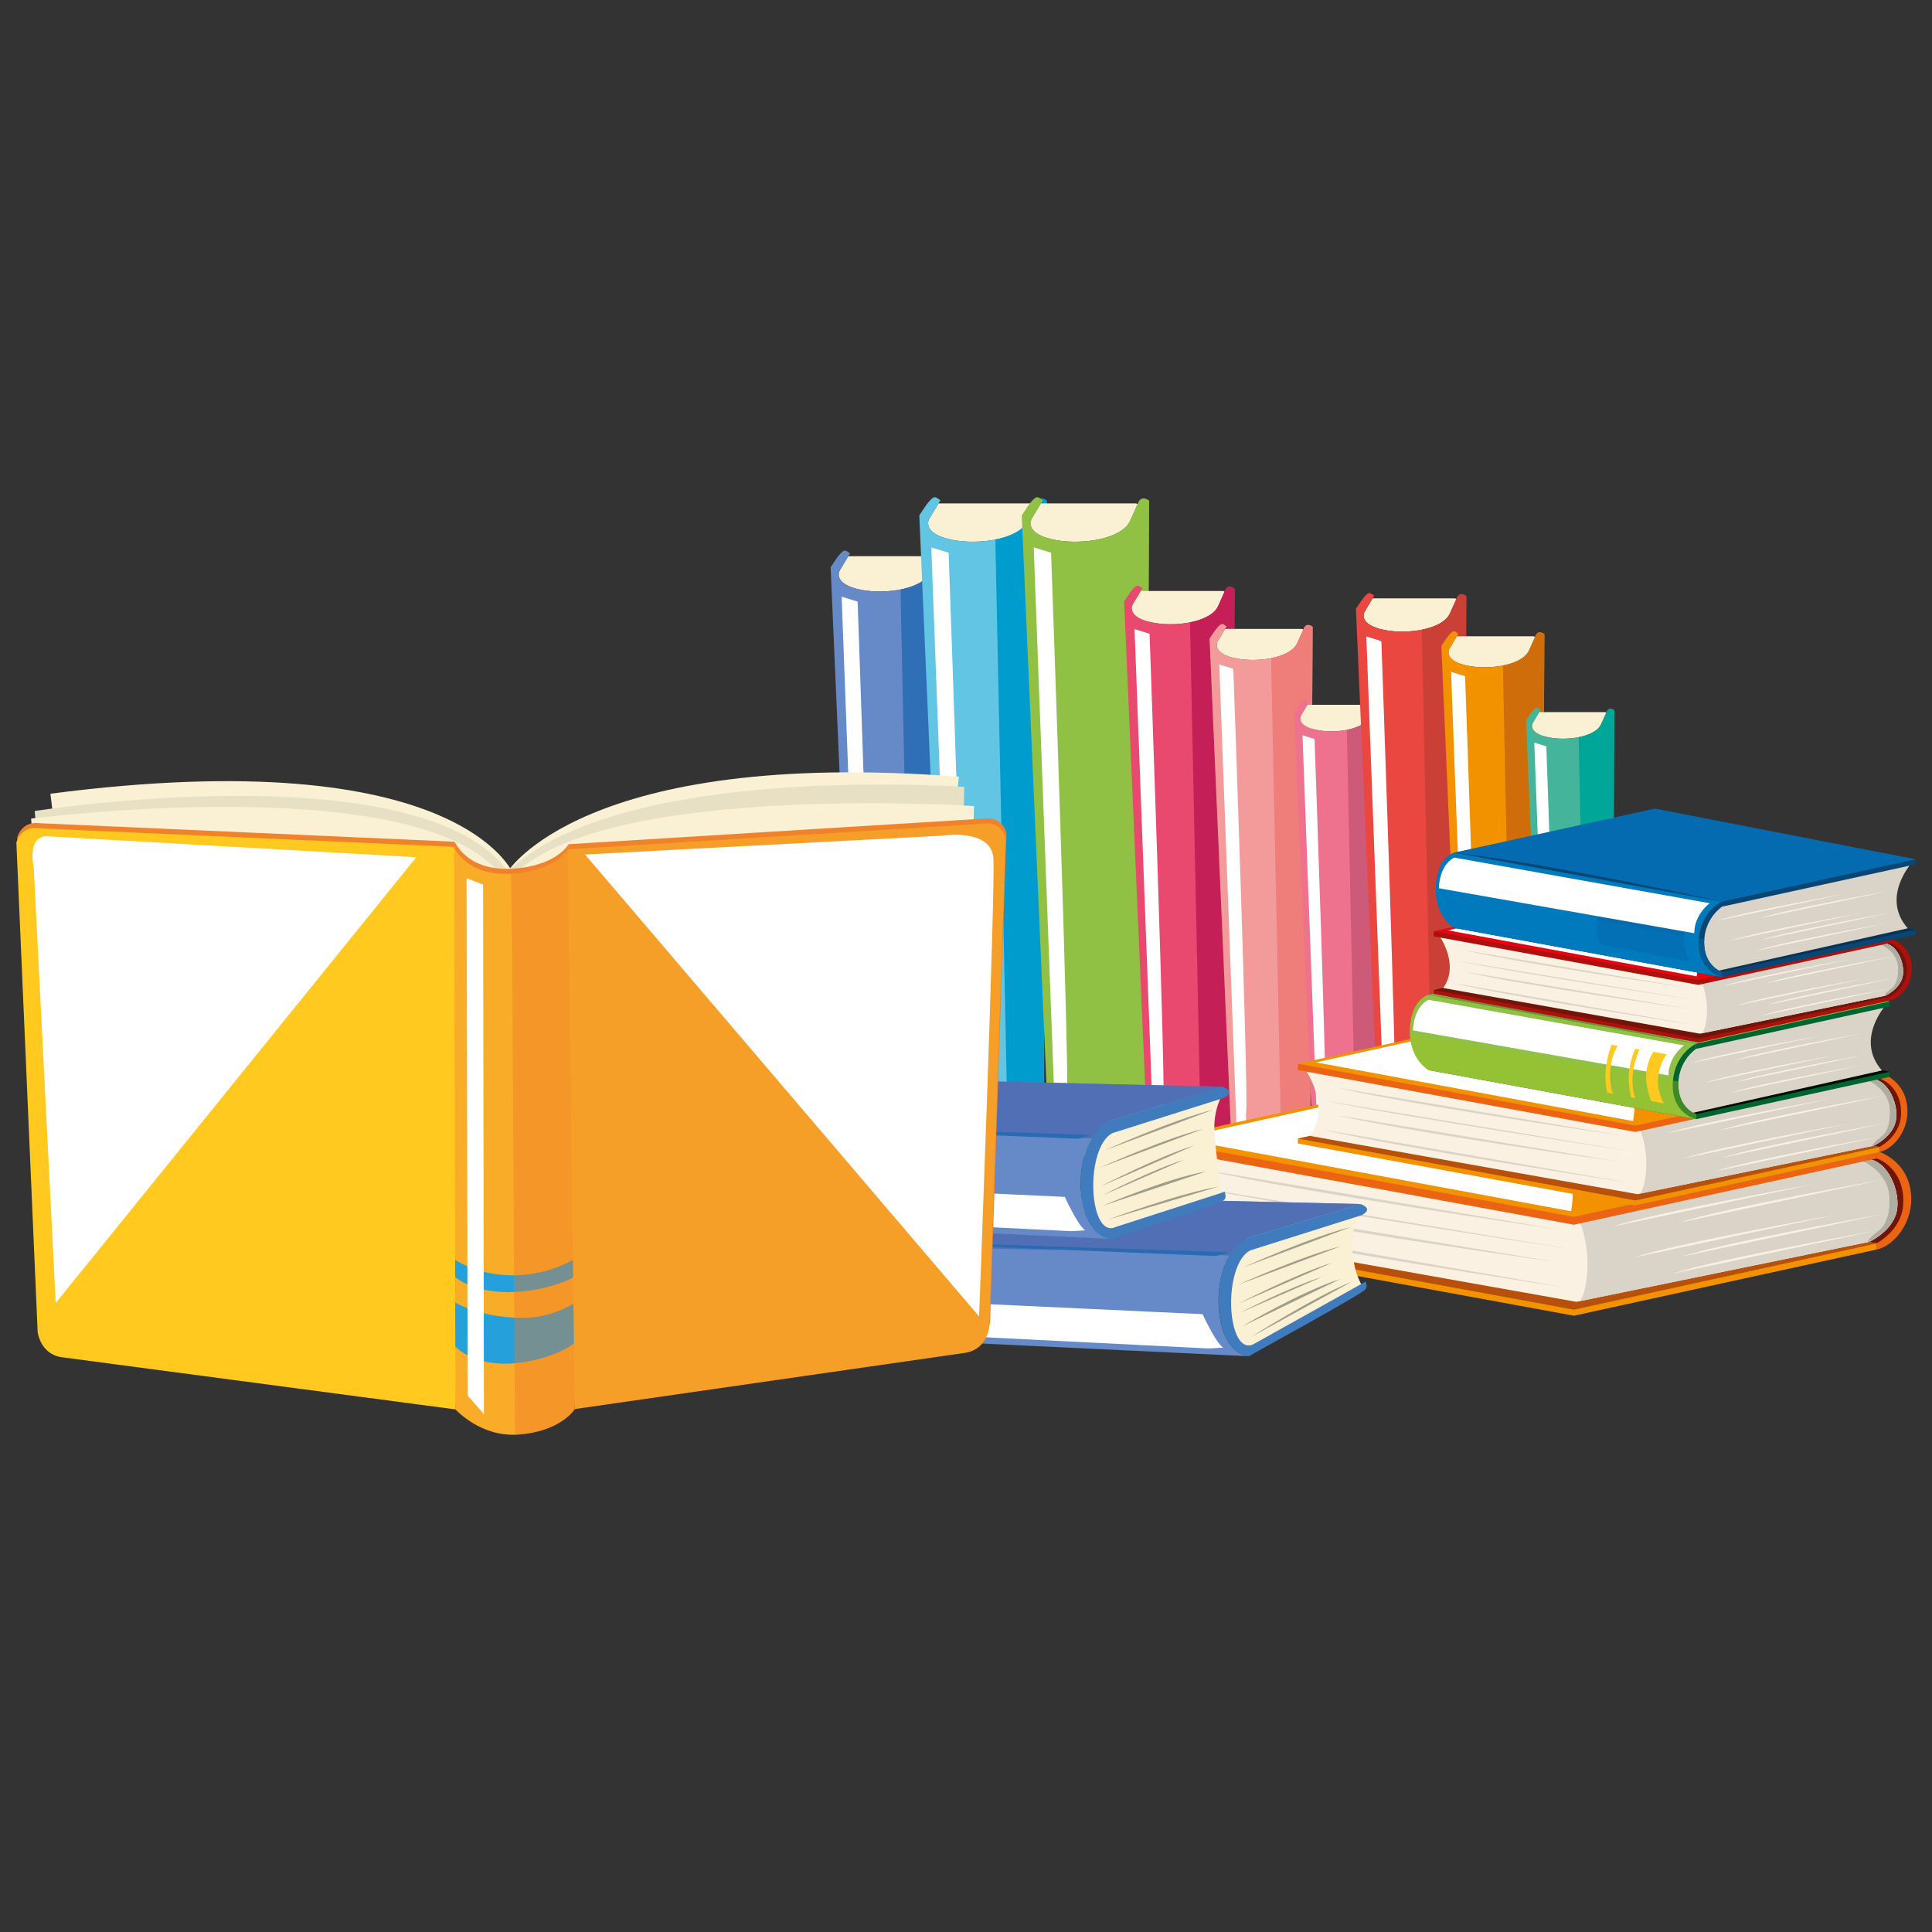 <?xml version="1.0" encoding="utf-8"?>
<!-- Generator: Adobe Illustrator 27.5.0, SVG Export Plug-In . SVG Version: 6.00 Build 0)  -->
<svg version="1.1" id="Layer_1" xmlns="http://www.w3.org/2000/svg" xmlns:xlink="http://www.w3.org/1999/xlink" x="0px" y="0px"
	 viewBox="0 0 1200 1200" style="enable-background:new 0 0 1200 1200;" xml:space="preserve">
<rect x="0" y="0" width="1200" height="1200" fill="#333333" stroke="none"/>
<g>
	<g>
		<g>
			<g>
				<g>
					<path style="fill:#FAF1D4;" d="M526.88,345.482l-5.255,8.75c0,0-4.573,7.439,10.278,11.439
						c14.855,3.993,39.982,1.139,45.713-9.724l4.559-10.112c-0.35-0.115-0.774-0.245-1.175-0.353H526.88z"/>
					<path style="fill:#668AC7;" d="M588.655,343.96c0,0-4.581-3.813-6.48,1.874l-4.559,10.112
						c-5.73,10.862-30.857,13.717-45.713,9.724c-14.852-4-10.278-11.439-10.278-11.439l6.422-10.711
						c-0.916,0.382-2.295-2.639-4.512-1.089c-2.833,1.968-6.609,8.657-7.618,9.903l15.237,350.85c0,0,5.942,16.607,30.215,17.252
						c0,0,22.349,0,25.538-17.252L588.655,343.96z"/>
				</g>
				<defs>
					<filter id="Adobe_OpacityMaskFilter" filterUnits="userSpaceOnUse" x="522.761" y="370.615" width="25.901" height="344.302">
						<feFlood  style="flood-color:white;flood-opacity:1" result="back"/>
						<feBlend  in="SourceGraphic" in2="back" mode="normal"/>
					</filter>
				</defs>
				<mask maskUnits="userSpaceOnUse" x="522.761" y="370.615" width="25.901" height="344.302" id="SVGID_1_">
					<g style="filter:url(#Adobe_OpacityMaskFilter);">
						<defs>
							
								<filter id="Adobe_OpacityMaskFilter_00000166654906370834343700000009355989501482386856_" filterUnits="userSpaceOnUse" x="522.761" y="370.615" width="25.901" height="344.302">
								<feFlood  style="flood-color:white;flood-opacity:1" result="back"/>
								<feBlend  in="SourceGraphic" in2="back" mode="normal"/>
							</filter>
						</defs>
						<mask maskUnits="userSpaceOnUse" x="522.761" y="370.615" width="25.901" height="344.302" id="SVGID_1_">
							<g style="filter:url(#Adobe_OpacityMaskFilter_00000166654906370834343700000009355989501482386856_);">
							</g>
						</mask>
						
							<radialGradient id="SVGID_00000041270524999628380220000003190677776478901383_" cx="375.742" cy="524.484" r="215.455" gradientUnits="userSpaceOnUse">
							<stop  offset="0.002" style="stop-color:#FFFFFF"/>
							<stop  offset="0.165" style="stop-color:#FCFCFC"/>
							<stop  offset="0.295" style="stop-color:#F2F2F2"/>
							<stop  offset="0.414" style="stop-color:#E1E1E1"/>
							<stop  offset="0.526" style="stop-color:#C9C9C9"/>
							<stop  offset="0.634" style="stop-color:#AAAAAA"/>
							<stop  offset="0.738" style="stop-color:#858585"/>
							<stop  offset="0.84" style="stop-color:#585858"/>
							<stop  offset="0.937" style="stop-color:#252525"/>
							<stop  offset="1" style="stop-color:#000000"/>
						</radialGradient>
						<path style="mask:url(#SVGID_1_);fill:url(#SVGID_00000041270524999628380220000003190677776478901383_);" d="
							M522.761,370.615l12.195,326.019c0,0,2.274,12.192,13.706,18.283c0,0-8.368-13.713-6.84-28.955
							c1.5-15.229-9.147-312.298-9.147-312.298L522.761,370.615z"/>
					</g>
				</mask>
				
					<radialGradient id="SVGID_00000176034561340864944430000008007074600500489633_" cx="375.742" cy="524.484" r="215.455" gradientUnits="userSpaceOnUse">
					<stop  offset="0.002" style="stop-color:#FFFFFF"/>
					<stop  offset="0.91" style="stop-color:#FFFFFF"/>
					<stop  offset="1" style="stop-color:#FFFFFF"/>
				</radialGradient>
				<path style="fill:url(#SVGID_00000176034561340864944430000008007074600500489633_);" d="M522.761,370.615l12.195,326.019
					c0,0,2.274,12.192,13.706,18.283c0,0-8.368-13.713-6.84-28.955c1.5-15.229-9.147-312.298-9.147-312.298L522.761,370.615z"/>
			</g>
			<g>
				<path style="fill:#2E6FB6;" d="M582.175,345.835l-4.559,10.112c-2.725,5.197-9.929,8.534-18.279,10.192l7.417,353.722v0.039
					c6.829-1.182,17.969-4.897,20.153-16.715l1.747-359.225C588.655,343.96,584.074,340.148,582.175,345.835z"/>
			</g>
		</g>
		<g>
			<g>
				<g>
					<path style="fill:#FAF1D4;" d="M582.928,312.657l-5.73,9.528c0,0-4.959,8.073,11.176,12.42
						c16.163,4.339,43.499,1.246,49.727-10.553l4.955-11.014c-0.389-0.122-0.85-0.26-1.268-0.382H582.928z"/>
					<path style="fill:#62C5E4;" d="M650.102,310.984c0,0-4.974-4.13-7.046,2.055l-4.955,11.014
						c-6.227,11.799-33.563,14.892-49.727,10.553c-16.135-4.347-11.176-12.42-11.176-12.42l6.991-11.662
						c-1.009,0.411-2.472-2.883-4.919-1.189c-3.082,2.155-7.176,9.414-8.278,10.776l16.582,381.569c0,0,6.458,18.057,32.861,18.759
						c0,0,24.312,0,27.782-18.759L650.102,310.984z"/>
				</g>
				<defs>
					
						<filter id="Adobe_OpacityMaskFilter_00000052077663695649265920000009782885404974023089_" filterUnits="userSpaceOnUse" x="578.445" y="339.996" width="28.162" height="374.438">
						<feFlood  style="flood-color:white;flood-opacity:1" result="back"/>
						<feBlend  in="SourceGraphic" in2="back" mode="normal"/>
					</filter>
				</defs>
				
					<mask maskUnits="userSpaceOnUse" x="578.445" y="339.996" width="28.162" height="374.438" id="SVGID_00000138534599534591285380000005380188087205383077_">
					<g style="filter:url(#Adobe_OpacityMaskFilter_00000052077663695649265920000009782885404974023089_);">
						<defs>
							
								<filter id="Adobe_OpacityMaskFilter_00000156579810891359518700000005540222348664209850_" filterUnits="userSpaceOnUse" x="578.445" y="339.996" width="28.162" height="374.438">
								<feFlood  style="flood-color:white;flood-opacity:1" result="back"/>
								<feBlend  in="SourceGraphic" in2="back" mode="normal"/>
							</filter>
						</defs>
						
							<mask maskUnits="userSpaceOnUse" x="578.445" y="339.996" width="28.162" height="374.438" id="SVGID_00000138534599534591285380000005380188087205383077_">
							<g style="filter:url(#Adobe_OpacityMaskFilter_00000156579810891359518700000005540222348664209850_);">
							</g>
						</mask>
						
							<radialGradient id="SVGID_00000132782407403644217380000012497728126071611527_" cx="418.596" cy="507.333" r="234.287" gradientUnits="userSpaceOnUse">
							<stop  offset="0.002" style="stop-color:#FFFFFF"/>
							<stop  offset="0.165" style="stop-color:#FCFCFC"/>
							<stop  offset="0.295" style="stop-color:#F2F2F2"/>
							<stop  offset="0.414" style="stop-color:#E1E1E1"/>
							<stop  offset="0.526" style="stop-color:#C9C9C9"/>
							<stop  offset="0.634" style="stop-color:#AAAAAA"/>
							<stop  offset="0.738" style="stop-color:#858585"/>
							<stop  offset="0.84" style="stop-color:#585858"/>
							<stop  offset="0.937" style="stop-color:#252525"/>
							<stop  offset="1" style="stop-color:#000000"/>
						</radialGradient>
						
							<path style="mask:url(#SVGID_00000138534599534591285380000005380188087205383077_);fill:url(#SVGID_00000132782407403644217380000012497728126071611527_);" d="
							M578.445,339.996L591.7,694.547c0,0,2.479,13.267,14.906,19.887c0,0-9.104-14.902-7.453-31.48
							c1.654-16.567-9.947-339.649-9.947-339.649L578.445,339.996z"/>
					</g>
				</mask>
				
					<radialGradient id="SVGID_00000024713808772842139010000016167245467824565143_" cx="418.596" cy="507.333" r="234.287" gradientUnits="userSpaceOnUse">
					<stop  offset="0.002" style="stop-color:#FFFFFF"/>
					<stop  offset="0.91" style="stop-color:#FFFFFF"/>
					<stop  offset="1" style="stop-color:#FFFFFF"/>
				</radialGradient>
				<path style="fill:url(#SVGID_00000024713808772842139010000016167245467824565143_);" d="M578.445,339.996L591.7,694.547
					c0,0,2.479,13.267,14.906,19.887c0,0-9.104-14.902-7.453-31.48c1.654-16.567-9.947-339.649-9.947-339.649L578.445,339.996z"/>
			</g>
			<g>
				<path style="fill:#009CCE;" d="M643.056,313.039l-4.955,11.014c-2.98,5.629-10.801,9.27-19.89,11.071l8.08,384.698l-0.019,0.018
					c7.435-1.276,19.555-5.323,21.944-18.161l1.885-390.695C650.102,310.984,645.128,306.854,643.056,313.039z"/>
			</g>
		</g>
		<g>
			<g>
				<g>
					<path style="fill:#FAF1D4;" d="M646.548,312.657l-5.736,9.528c0,0-4.949,8.073,11.204,12.42
						c16.139,4.339,43.474,1.246,49.698-10.553l4.959-11.014c-0.393-0.122-0.847-0.26-1.273-0.382H646.548z"/>
					<path style="fill:#90C145;" d="M713.722,310.984c0,0-4.98-4.13-7.049,2.055l-4.959,11.014
						c-6.225,11.799-33.56,14.892-49.698,10.553c-16.153-4.347-11.204-12.42-11.204-12.42l6.998-11.662
						c-1.006,0.411-2.48-2.883-4.923-1.189c-3.081,2.155-7.172,9.414-8.278,10.776l16.582,381.569c0,0,6.462,18.057,32.86,18.759
						c0,0,24.309,0,27.779-18.759L713.722,310.984z"/>
				</g>
				<defs>
					
						<filter id="Adobe_OpacityMaskFilter_00000142142487259797701810000012064108666797340070_" filterUnits="userSpaceOnUse" x="642.065" y="339.996" width="28.164" height="374.438">
						<feFlood  style="flood-color:white;flood-opacity:1" result="back"/>
						<feBlend  in="SourceGraphic" in2="back" mode="normal"/>
					</filter>
				</defs>
				
					<mask maskUnits="userSpaceOnUse" x="642.065" y="339.996" width="28.164" height="374.438" id="SVGID_00000012451251675553365540000008932502180211135115_">
					<g style="filter:url(#Adobe_OpacityMaskFilter_00000142142487259797701810000012064108666797340070_);">
						<defs>
							
								<filter id="Adobe_OpacityMaskFilter_00000165923368080484512150000017913722317451670459_" filterUnits="userSpaceOnUse" x="642.065" y="339.996" width="28.164" height="374.438">
								<feFlood  style="flood-color:white;flood-opacity:1" result="back"/>
								<feBlend  in="SourceGraphic" in2="back" mode="normal"/>
							</filter>
						</defs>
						
							<mask maskUnits="userSpaceOnUse" x="642.065" y="339.996" width="28.164" height="374.438" id="SVGID_00000012451251675553365540000008932502180211135115_">
							<g style="filter:url(#Adobe_OpacityMaskFilter_00000165923368080484512150000017913722317451670459_);">
							</g>
						</mask>
						
							<radialGradient id="SVGID_00000083083794017309332250000000488881221700351107_" cx="482.203" cy="507.333" r="234.296" gradientUnits="userSpaceOnUse">
							<stop  offset="0.002" style="stop-color:#FFFFFF"/>
							<stop  offset="0.165" style="stop-color:#FCFCFC"/>
							<stop  offset="0.295" style="stop-color:#F2F2F2"/>
							<stop  offset="0.414" style="stop-color:#E1E1E1"/>
							<stop  offset="0.526" style="stop-color:#C9C9C9"/>
							<stop  offset="0.634" style="stop-color:#AAAAAA"/>
							<stop  offset="0.738" style="stop-color:#858585"/>
							<stop  offset="0.84" style="stop-color:#585858"/>
							<stop  offset="0.937" style="stop-color:#252525"/>
							<stop  offset="1" style="stop-color:#000000"/>
						</radialGradient>
						
							<path style="mask:url(#SVGID_00000012451251675553365540000008932502180211135115_);fill:url(#SVGID_00000083083794017309332250000000488881221700351107_);" d="
							M642.065,339.996l13.259,354.551c0,0,2.472,13.267,14.905,19.887c0,0-9.106-14.902-7.456-31.48
							c1.654-16.567-9.929-339.649-9.929-339.649L642.065,339.996z"/>
					</g>
				</mask>
				
					<radialGradient id="SVGID_00000100372406334707502110000004448743324719328189_" cx="482.203" cy="507.333" r="234.296" gradientUnits="userSpaceOnUse">
					<stop  offset="0.002" style="stop-color:#FFFFFF"/>
					<stop  offset="0.91" style="stop-color:#FFFFFF"/>
					<stop  offset="1" style="stop-color:#FFFFFF"/>
				</radialGradient>
				<path style="fill:url(#SVGID_00000100372406334707502110000004448743324719328189_);" d="M642.065,339.996l13.259,354.551
					c0,0,2.472,13.267,14.905,19.887c0,0-9.106-14.902-7.456-31.48c1.654-16.567-9.929-339.649-9.929-339.649L642.065,339.996z"/>
			</g>
			<g style="opacity:0.7;">
				<path style="fill:#90C145;" d="M706.673,313.039l-4.959,11.014c-2.973,5.629-10.79,9.27-19.887,11.071l8.08,384.698v0.018
					c7.417-1.276,19.533-5.323,21.923-18.161l1.892-390.695C713.722,310.984,708.741,306.854,706.673,313.039z"/>
			</g>
		</g>
		<g>
			<g>
				<g>
					<path style="fill:#FAF1D4;" d="M708.565,367.069l-4.959,8.261c0,0-4.293,7.013,9.697,10.761
						c13.987,3.784,37.669,1.096,43.071-9.14l4.292-9.536c-0.328-0.101-0.731-0.209-1.1-0.346H708.565z"/>
					<path style="fill:#E9486F;" d="M766.783,365.642c0,0-4.314-3.59-6.116,1.772l-4.292,9.536
						c-5.402,10.235-29.084,12.924-43.071,9.14c-13.99-3.748-9.697-10.761-9.697-10.761l6.054-10.092
						c-0.861,0.354-2.144-2.479-4.26-1.03c-2.652,1.859-6.22,8.166-7.175,9.327l14.357,330.65c0,0,5.619,15.655,28.479,16.253
						c0,0,21.076,0,24.07-16.253L766.783,365.642z"/>
				</g>
				<defs>
					
						<filter id="Adobe_OpacityMaskFilter_00000126304953802182705710000011345542091103541635_" filterUnits="userSpaceOnUse" x="704.69" y="390.761" width="24.398" height="324.468">
						<feFlood  style="flood-color:white;flood-opacity:1" result="back"/>
						<feBlend  in="SourceGraphic" in2="back" mode="normal"/>
					</filter>
				</defs>
				
					<mask maskUnits="userSpaceOnUse" x="704.69" y="390.761" width="24.398" height="324.468" id="SVGID_00000127036656531061880630000018102845964155410875_">
					<g style="filter:url(#Adobe_OpacityMaskFilter_00000126304953802182705710000011345542091103541635_);">
						<defs>
							
								<filter id="Adobe_OpacityMaskFilter_00000183937553549452652270000013786276475764471219_" filterUnits="userSpaceOnUse" x="704.69" y="390.761" width="24.398" height="324.468">
								<feFlood  style="flood-color:white;flood-opacity:1" result="back"/>
								<feBlend  in="SourceGraphic" in2="back" mode="normal"/>
							</filter>
						</defs>
						
							<mask maskUnits="userSpaceOnUse" x="704.69" y="390.761" width="24.398" height="324.468" id="SVGID_00000127036656531061880630000018102845964155410875_">
							<g style="filter:url(#Adobe_OpacityMaskFilter_00000183937553549452652270000013786276475764471219_);">
							</g>
						</mask>
						
							<radialGradient id="SVGID_00000170970216364744298050000010315596771800118937_" cx="566.202" cy="535.767" r="203.002" gradientUnits="userSpaceOnUse">
							<stop  offset="0.002" style="stop-color:#FFFFFF"/>
							<stop  offset="0.165" style="stop-color:#FCFCFC"/>
							<stop  offset="0.295" style="stop-color:#F2F2F2"/>
							<stop  offset="0.414" style="stop-color:#E1E1E1"/>
							<stop  offset="0.526" style="stop-color:#C9C9C9"/>
							<stop  offset="0.634" style="stop-color:#AAAAAA"/>
							<stop  offset="0.738" style="stop-color:#858585"/>
							<stop  offset="0.84" style="stop-color:#585858"/>
							<stop  offset="0.937" style="stop-color:#252525"/>
							<stop  offset="1" style="stop-color:#000000"/>
						</radialGradient>
						
							<path style="mask:url(#SVGID_00000127036656531061880630000018102845964155410875_);fill:url(#SVGID_00000170970216364744298050000010315596771800118937_);" d="
							M704.69,390.761l11.475,307.246c0,0,2.166,11.482,12.924,17.223c0,0-7.895-12.92-6.461-27.277
							c1.445-14.352-8.613-294.315-8.613-294.315L704.69,390.761z"/>
					</g>
				</mask>
				
					<radialGradient id="SVGID_00000003814712732411249060000004050313137551099326_" cx="566.202" cy="535.767" r="203.002" gradientUnits="userSpaceOnUse">
					<stop  offset="0.002" style="stop-color:#FFFFFF"/>
					<stop  offset="0.91" style="stop-color:#FFFFFF"/>
					<stop  offset="1" style="stop-color:#FFFFFF"/>
				</radialGradient>
				<path style="fill:url(#SVGID_00000003814712732411249060000004050313137551099326_);" d="M704.69,390.761l11.475,307.246
					c0,0,2.166,11.482,12.924,17.223c0,0-7.895-12.92-6.461-27.277c1.445-14.352-8.613-294.315-8.613-294.315L704.69,390.761z"/>
			</g>
			<g>
				<path style="fill:#C51F57;" d="M760.667,367.414l-4.292,9.536c-2.577,4.88-9.345,8.044-17.249,9.608l7.018,333.345l-0.019,0.021
					c6.447-1.117,16.949-4.609,19.007-15.741l1.651-338.542C766.783,365.642,762.469,362.052,760.667,367.414z"/>
			</g>
		</g>
		<g>
			<g>
				<g>
					<path style="fill:#FAF1D4;" d="M760.919,390.625l-4.62,7.727c0,0-4.004,6.523,9.054,10.041
						c13.067,3.524,35.182,1.002,40.201-8.535l4.004-8.908c-0.31-0.087-0.678-0.202-1.027-0.324H760.919z"/>
					<path style="fill:#F39B9B;" d="M815.271,389.298c0,0-4.025-3.345-5.713,1.65l-4.004,8.908
						c-5.02,9.537-27.134,12.06-40.201,8.535c-13.058-3.518-9.054-10.041-9.054-10.041l5.651-9.428
						c-0.804,0.324-2-2.336-3.961-0.966c-2.505,1.737-5.824,7.618-6.722,8.714l13.421,308.601c0,0,5.233,14.604,26.583,15.165
						c0,0,19.646,0,22.471-15.165L815.271,389.298z"/>
				</g>
				<defs>
					
						<filter id="Adobe_OpacityMaskFilter_00000055708768165538212080000013355915685403760537_" filterUnits="userSpaceOnUse" x="757.305" y="412.731" width="22.788" height="302.848">
						<feFlood  style="flood-color:white;flood-opacity:1" result="back"/>
						<feBlend  in="SourceGraphic" in2="back" mode="normal"/>
					</filter>
				</defs>
				
					<mask maskUnits="userSpaceOnUse" x="757.305" y="412.731" width="22.788" height="302.848" id="SVGID_00000005228297683431806370000007254756305910860928_">
					<g style="filter:url(#Adobe_OpacityMaskFilter_00000055708768165538212080000013355915685403760537_);">
						<defs>
							
								<filter id="Adobe_OpacityMaskFilter_00000049220736097326137920000008504371828037829788_" filterUnits="userSpaceOnUse" x="757.305" y="412.731" width="22.788" height="302.848">
								<feFlood  style="flood-color:white;flood-opacity:1" result="back"/>
								<feBlend  in="SourceGraphic" in2="back" mode="normal"/>
							</filter>
						</defs>
						
							<mask maskUnits="userSpaceOnUse" x="757.305" y="412.731" width="22.788" height="302.848" id="SVGID_00000005228297683431806370000007254756305910860928_">
							<g style="filter:url(#Adobe_OpacityMaskFilter_00000049220736097326137920000008504371828037829788_);">
							</g>
						</mask>
						
							<radialGradient id="SVGID_00000069356919045742147790000001710349833990937485_" cx="627.957" cy="548.075" r="189.534" gradientUnits="userSpaceOnUse">
							<stop  offset="0.002" style="stop-color:#FFFFFF"/>
							<stop  offset="0.165" style="stop-color:#FCFCFC"/>
							<stop  offset="0.295" style="stop-color:#F2F2F2"/>
							<stop  offset="0.414" style="stop-color:#E1E1E1"/>
							<stop  offset="0.526" style="stop-color:#C9C9C9"/>
							<stop  offset="0.634" style="stop-color:#AAAAAA"/>
							<stop  offset="0.738" style="stop-color:#858585"/>
							<stop  offset="0.84" style="stop-color:#585858"/>
							<stop  offset="0.937" style="stop-color:#252525"/>
							<stop  offset="1" style="stop-color:#000000"/>
						</radialGradient>
						
							<path style="mask:url(#SVGID_00000005228297683431806370000007254756305910860928_);fill:url(#SVGID_00000069356919045742147790000001710349833990937485_);" d="
							M757.305,412.731l10.726,286.768c0,0,2.022,10.718,12.063,16.08c0,0-7.359-12.055-6.045-25.458
							c1.345-13.396-8.015-274.688-8.015-274.688L757.305,412.731z"/>
					</g>
				</mask>
				
					<radialGradient id="SVGID_00000105413755367617421690000009215672538652238773_" cx="627.957" cy="548.075" r="189.534" gradientUnits="userSpaceOnUse">
					<stop  offset="0.002" style="stop-color:#FFFFFF"/>
					<stop  offset="0.91" style="stop-color:#FFFFFF"/>
					<stop  offset="1" style="stop-color:#FFFFFF"/>
				</radialGradient>
				<path style="fill:url(#SVGID_00000105413755367617421690000009215672538652238773_);" d="M757.305,412.731l10.726,286.768
					c0,0,2.022,10.718,12.063,16.08c0,0-7.359-12.055-6.045-25.458c1.345-13.396-8.015-274.688-8.015-274.688L757.305,412.731z"/>
			</g>
			<g>
				<path style="fill:#EF7D79;" d="M809.558,390.949l-4.004,8.908c-2.407,4.564-8.739,7.497-16.08,8.953l6.537,311.12l-0.015,0.018
					c6.005-1.023,15.825-4.292,17.746-14.675l1.528-315.974C815.271,389.298,811.245,385.954,809.558,390.949z"/>
			</g>
		</g>
		<g>
			<g>
				<g>
					<path style="fill:#FAF1D4;" d="M812.116,437.749l-3.975,6.602c0,0-3.445,5.608,7.748,8.606
						c11.201,3.021,30.147,0.872,34.465-7.302l3.438-7.633c-0.26-0.079-0.569-0.18-0.865-0.273H812.116z"/>
					<path style="fill:#EE718E;" d="M858.676,436.603c0,0-3.438-2.883-4.883,1.42l-3.438,7.633
						c-4.317,8.174-23.264,10.322-34.465,7.302c-11.193-2.998-7.748-8.606-7.748-8.606l4.851-8.072
						c-0.698,0.288-1.726-1.996-3.416-0.822c-2.123,1.478-4.974,6.523-5.745,7.461l11.493,264.528c0,0,4.501,12.502,22.784,12.992
						c0,0,16.855,0,19.26-12.992L858.676,436.603z"/>
				</g>
				<defs>
					
						<filter id="Adobe_OpacityMaskFilter_00000133492773340966583750000005396168642041698442_" filterUnits="userSpaceOnUse" x="809.011" y="456.691" width="19.515" height="259.585">
						<feFlood  style="flood-color:white;flood-opacity:1" result="back"/>
						<feBlend  in="SourceGraphic" in2="back" mode="normal"/>
					</filter>
				</defs>
				
					<mask maskUnits="userSpaceOnUse" x="809.011" y="456.691" width="19.515" height="259.585" id="SVGID_00000162354257779003687340000009429644976757994673_">
					<g style="filter:url(#Adobe_OpacityMaskFilter_00000133492773340966583750000005396168642041698442_);">
						<defs>
							
								<filter id="Adobe_OpacityMaskFilter_00000168087383251576060900000009907139403234769576_" filterUnits="userSpaceOnUse" x="809.011" y="456.691" width="19.515" height="259.585">
								<feFlood  style="flood-color:white;flood-opacity:1" result="back"/>
								<feBlend  in="SourceGraphic" in2="back" mode="normal"/>
							</filter>
						</defs>
						
							<mask maskUnits="userSpaceOnUse" x="809.011" y="456.691" width="19.515" height="259.585" id="SVGID_00000162354257779003687340000009429644976757994673_">
							<g style="filter:url(#Adobe_OpacityMaskFilter_00000168087383251576060900000009907139403234769576_);">
							</g>
						</mask>
						
							<radialGradient id="SVGID_00000112600409463764492350000010017955307817768882_" cx="698.244" cy="572.7" r="162.39" gradientUnits="userSpaceOnUse">
							<stop  offset="0.002" style="stop-color:#FFFFFF"/>
							<stop  offset="0.165" style="stop-color:#FCFCFC"/>
							<stop  offset="0.295" style="stop-color:#F2F2F2"/>
							<stop  offset="0.414" style="stop-color:#E1E1E1"/>
							<stop  offset="0.526" style="stop-color:#C9C9C9"/>
							<stop  offset="0.634" style="stop-color:#AAAAAA"/>
							<stop  offset="0.738" style="stop-color:#858585"/>
							<stop  offset="0.84" style="stop-color:#585858"/>
							<stop  offset="0.937" style="stop-color:#252525"/>
							<stop  offset="1" style="stop-color:#000000"/>
						</radialGradient>
						
							<path style="mask:url(#SVGID_00000162354257779003687340000009429644976757994673_);fill:url(#SVGID_00000112600409463764492350000010017955307817768882_);" d="
							M809.011,456.691l9.175,245.793c0,0,1.73,9.183,10.34,13.792c0,0-6.313-10.34-5.161-21.822
							c1.143-11.485-6.887-235.448-6.887-235.448L809.011,456.691z"/>
					</g>
				</mask>
				
					<radialGradient id="SVGID_00000139285070551866226020000018268249609900355262_" cx="698.244" cy="572.7" r="162.39" gradientUnits="userSpaceOnUse">
					<stop  offset="0.002" style="stop-color:#FFFFFF"/>
					<stop  offset="0.91" style="stop-color:#FFFFFF"/>
					<stop  offset="1" style="stop-color:#FFFFFF"/>
				</radialGradient>
				<path style="fill:url(#SVGID_00000139285070551866226020000018268249609900355262_);" d="M809.011,456.691l9.175,245.793
					c0,0,1.73,9.183,10.34,13.792c0,0-6.313-10.34-5.161-21.822c1.143-11.485-6.887-235.448-6.887-235.448L809.011,456.691z"/>
			</g>
			<g>
				<path style="fill:#CE5A7A;" d="M853.793,438.023l-3.438,7.633c-2.055,3.9-7.471,6.423-13.785,7.684l5.594,266.669v0.015
					c5.143-0.891,13.554-3.69,15.205-12.578l1.308-270.842C858.676,436.603,855.237,433.72,853.793,438.023z"/>
			</g>
		</g>
		<g>
			<g>
				<g>
					<path style="fill:#FAF1D4;" d="M852.521,371.661l-4.93,8.245c0,0-4.321,6.999,9.672,10.769
						c14.006,3.777,37.684,1.074,43.067-9.153l4.317-9.536c-0.346-0.1-0.738-0.209-1.103-0.324H852.521z"/>
					<path style="fill:#E94740;" d="M910.738,370.226c0,0-4.288-3.597-6.091,1.759l-4.317,9.536
						c-5.384,10.228-29.061,12.931-43.067,9.153c-13.993-3.77-9.672-10.769-9.672-10.769l6.029-10.112
						c-0.858,0.382-2.148-2.479-4.257-1.009c-2.659,1.852-6.224,8.152-7.175,9.326l14.354,330.646c0,0,5.619,15.66,28.497,16.243
						c0,0,21.058,0,24.067-16.243L910.738,370.226z"/>
				</g>
				<defs>
					
						<filter id="Adobe_OpacityMaskFilter_00000025431217680243521840000014292611364934525880_" filterUnits="userSpaceOnUse" x="848.649" y="395.332" width="24.421" height="324.472">
						<feFlood  style="flood-color:white;flood-opacity:1" result="back"/>
						<feBlend  in="SourceGraphic" in2="back" mode="normal"/>
					</filter>
				</defs>
				
					<mask maskUnits="userSpaceOnUse" x="848.649" y="395.332" width="24.421" height="324.472" id="SVGID_00000166675365157798161340000015750321452917225369_">
					<g style="filter:url(#Adobe_OpacityMaskFilter_00000025431217680243521840000014292611364934525880_);">
						<defs>
							
								<filter id="Adobe_OpacityMaskFilter_00000025407595902022746970000002615228708159133362_" filterUnits="userSpaceOnUse" x="848.649" y="395.332" width="24.421" height="324.472">
								<feFlood  style="flood-color:white;flood-opacity:1" result="back"/>
								<feBlend  in="SourceGraphic" in2="back" mode="normal"/>
							</filter>
						</defs>
						
							<mask maskUnits="userSpaceOnUse" x="848.649" y="395.332" width="24.421" height="324.472" id="SVGID_00000166675365157798161340000015750321452917225369_">
							<g style="filter:url(#Adobe_OpacityMaskFilter_00000025407595902022746970000002615228708159133362_);">
							</g>
						</mask>
						
							<radialGradient id="SVGID_00000123429281737899022290000011350725837357504910_" cx="710.034" cy="540.339" r="203.088" gradientUnits="userSpaceOnUse">
							<stop  offset="0.002" style="stop-color:#FFFFFF"/>
							<stop  offset="0.165" style="stop-color:#FCFCFC"/>
							<stop  offset="0.295" style="stop-color:#F2F2F2"/>
							<stop  offset="0.414" style="stop-color:#E1E1E1"/>
							<stop  offset="0.526" style="stop-color:#C9C9C9"/>
							<stop  offset="0.634" style="stop-color:#AAAAAA"/>
							<stop  offset="0.738" style="stop-color:#858585"/>
							<stop  offset="0.84" style="stop-color:#585858"/>
							<stop  offset="0.937" style="stop-color:#252525"/>
							<stop  offset="1" style="stop-color:#000000"/>
						</radialGradient>
						
							<path style="mask:url(#SVGID_00000166675365157798161340000015750321452917225369_);fill:url(#SVGID_00000123429281737899022290000011350725837357504910_);" d="
							M848.649,395.332l11.476,307.238c0,0,2.162,11.489,12.945,17.234c0,0-7.918-12.917-6.466-27.289
							c1.431-14.348-8.613-294.3-8.613-294.3L848.649,395.332z"/>
					</g>
				</mask>
				
					<radialGradient id="SVGID_00000083781395456373834230000001740794199851276938_" cx="710.034" cy="540.339" r="203.088" gradientUnits="userSpaceOnUse">
					<stop  offset="0.002" style="stop-color:#FFFFFF"/>
					<stop  offset="0.91" style="stop-color:#FFFFFF"/>
					<stop  offset="1" style="stop-color:#FFFFFF"/>
				</radialGradient>
				<path style="fill:url(#SVGID_00000083781395456373834230000001740794199851276938_);" d="M848.649,395.332l11.476,307.238
					c0,0,2.162,11.489,12.945,17.234c0,0-7.918-12.917-6.466-27.289c1.431-14.348-8.613-294.3-8.613-294.3L848.649,395.332z"/>
			</g>
			<g>
				<path style="fill:#CA4037;" d="M904.648,371.985l-4.317,9.536c-2.573,4.887-9.341,8.044-17.22,9.601l6.996,333.36l0,0
					c6.426-1.096,16.941-4.605,19-15.725l1.632-338.531C910.738,370.226,906.45,366.629,904.648,371.985z"/>
			</g>
		</g>
		<g>
			<g>
				<g>
					<path style="fill:#FAF1D4;" d="M904.886,395.208l-4.609,7.698c0,0-4.022,6.544,9.035,10.055
						c13.067,3.518,35.182,1.002,40.209-8.534l4.015-8.916c-0.328-0.087-0.674-0.195-1.023-0.303H904.886z"/>
					<path style="fill:#F39200;" d="M959.229,393.861c0,0-4.018-3.338-5.694,1.65l-4.015,8.916
						c-5.027,9.536-27.142,12.052-40.209,8.534c-13.058-3.511-9.035-10.055-9.035-10.055l5.662-9.414
						c-0.837,0.332-2.029-2.335-3.997-0.966c-2.49,1.73-5.82,7.626-6.7,8.715l13.407,308.601c0,0,5.229,14.606,26.59,15.157
						c0,0,19.638,0,22.47-15.157L959.229,393.861z"/>
				</g>
				<defs>
					
						<filter id="Adobe_OpacityMaskFilter_00000134211445778216320400000004068463598373832321_" filterUnits="userSpaceOnUse" x="901.289" y="417.308" width="22.766" height="302.837">
						<feFlood  style="flood-color:white;flood-opacity:1" result="back"/>
						<feBlend  in="SourceGraphic" in2="back" mode="normal"/>
					</filter>
				</defs>
				
					<mask maskUnits="userSpaceOnUse" x="901.289" y="417.308" width="22.766" height="302.837" id="SVGID_00000062911768486785227050000017402561083012471477_">
					<g style="filter:url(#Adobe_OpacityMaskFilter_00000134211445778216320400000004068463598373832321_);">
						<defs>
							
								<filter id="Adobe_OpacityMaskFilter_00000075164822890211239050000000622952212260181905_" filterUnits="userSpaceOnUse" x="901.289" y="417.308" width="22.766" height="302.837">
								<feFlood  style="flood-color:white;flood-opacity:1" result="back"/>
								<feBlend  in="SourceGraphic" in2="back" mode="normal"/>
							</filter>
						</defs>
						
							<mask maskUnits="userSpaceOnUse" x="901.289" y="417.308" width="22.766" height="302.837" id="SVGID_00000062911768486785227050000017402561083012471477_">
							<g style="filter:url(#Adobe_OpacityMaskFilter_00000075164822890211239050000000622952212260181905_);">
							</g>
						</mask>
						
							<radialGradient id="SVGID_00000028323082457891243600000014006405139159800766_" cx="772.069" cy="552.647" r="189.446" gradientUnits="userSpaceOnUse">
							<stop  offset="0.002" style="stop-color:#FFFFFF"/>
							<stop  offset="0.165" style="stop-color:#FCFCFC"/>
							<stop  offset="0.295" style="stop-color:#F2F2F2"/>
							<stop  offset="0.414" style="stop-color:#E1E1E1"/>
							<stop  offset="0.526" style="stop-color:#C9C9C9"/>
							<stop  offset="0.634" style="stop-color:#AAAAAA"/>
							<stop  offset="0.738" style="stop-color:#858585"/>
							<stop  offset="0.84" style="stop-color:#585858"/>
							<stop  offset="0.937" style="stop-color:#252525"/>
							<stop  offset="1" style="stop-color:#000000"/>
						</radialGradient>
						
							<path style="mask:url(#SVGID_00000062911768486785227050000017402561083012471477_);fill:url(#SVGID_00000028323082457891243600000014006405139159800766_);" d="
							M901.289,417.308l10.722,286.757c0,0,1.996,10.722,12.044,16.08c0,0-7.362-12.055-6.022-25.447
							c1.342-13.41-8.047-274.702-8.047-274.702L901.289,417.308z"/>
					</g>
				</mask>
				
					<radialGradient id="SVGID_00000140013043053908686180000007772998864550628780_" cx="772.069" cy="552.647" r="189.446" gradientUnits="userSpaceOnUse">
					<stop  offset="0.002" style="stop-color:#FFFFFF"/>
					<stop  offset="0.91" style="stop-color:#FFFFFF"/>
					<stop  offset="1" style="stop-color:#FFFFFF"/>
				</radialGradient>
				<path style="fill:url(#SVGID_00000140013043053908686180000007772998864550628780_);" d="M901.289,417.308l10.722,286.757
					c0,0,1.996,10.722,12.044,16.08c0,0-7.362-12.055-6.022-25.447c1.342-13.41-8.047-274.702-8.047-274.702L901.289,417.308z"/>
			</g>
			<g>
				<path style="fill:#D06D0B;" d="M953.535,395.511l-4.015,8.916c-2.407,4.563-8.726,7.489-16.084,8.952l6.533,311.12v0.025
					c5.982-1.027,15.804-4.299,17.738-14.682l1.521-315.982C959.229,393.861,955.211,390.523,953.535,395.511z"/>
			</g>
		</g>
		<g>
			<g>
				<g>
					<path style="fill:#FAF1D4;" d="M956.072,442.319l-3.968,6.61c0,0-3.438,5.593,7.752,8.599
						c11.215,3.027,30.165,0.864,34.476-7.316l3.435-7.626c-0.277-0.079-0.588-0.173-0.88-0.267H956.072z"/>
					<path style="fill:#44B59A;" d="M1002.649,441.173c0,0-3.452-2.869-4.883,1.412l-3.435,7.626
						c-4.311,8.181-23.261,10.344-34.476,7.316c-11.19-3.006-7.752-8.599-7.752-8.599l4.844-8.088
						c-0.695,0.296-1.719-1.982-3.413-0.829c-2.123,1.499-4.978,6.545-5.724,7.475l11.472,264.518c0,0,4.501,12.52,22.788,12.995
						c0,0,16.852,0,19.256-12.995L1002.649,441.173z"/>
				</g>
				<defs>
					
						<filter id="Adobe_OpacityMaskFilter_00000086664141038804517580000000091233112347565744_" filterUnits="userSpaceOnUse" x="952.973" y="461.283" width="19.526" height="259.566">
						<feFlood  style="flood-color:white;flood-opacity:1" result="back"/>
						<feBlend  in="SourceGraphic" in2="back" mode="normal"/>
					</filter>
				</defs>
				
					<mask maskUnits="userSpaceOnUse" x="952.973" y="461.283" width="19.526" height="259.566" id="SVGID_00000147210952853141836970000004489083488923610511_">
					<g style="filter:url(#Adobe_OpacityMaskFilter_00000086664141038804517580000000091233112347565744_);">
						<defs>
							
								<filter id="Adobe_OpacityMaskFilter_00000126324753041660848740000008907204305427119033_" filterUnits="userSpaceOnUse" x="952.973" y="461.283" width="19.526" height="259.566">
								<feFlood  style="flood-color:white;flood-opacity:1" result="back"/>
								<feBlend  in="SourceGraphic" in2="back" mode="normal"/>
							</filter>
						</defs>
						
							<mask maskUnits="userSpaceOnUse" x="952.973" y="461.283" width="19.526" height="259.566" id="SVGID_00000147210952853141836970000004489083488923610511_">
							<g style="filter:url(#Adobe_OpacityMaskFilter_00000126324753041660848740000008907204305427119033_);">
							</g>
						</mask>
						
							<radialGradient id="SVGID_00000155836158310621484330000013137131281368612005_" cx="842.139" cy="577.284" r="162.428" gradientUnits="userSpaceOnUse">
							<stop  offset="0.002" style="stop-color:#FFFFFF"/>
							<stop  offset="0.165" style="stop-color:#FCFCFC"/>
							<stop  offset="0.295" style="stop-color:#F2F2F2"/>
							<stop  offset="0.414" style="stop-color:#E1E1E1"/>
							<stop  offset="0.526" style="stop-color:#C9C9C9"/>
							<stop  offset="0.634" style="stop-color:#AAAAAA"/>
							<stop  offset="0.738" style="stop-color:#858585"/>
							<stop  offset="0.84" style="stop-color:#585858"/>
							<stop  offset="0.937" style="stop-color:#252525"/>
							<stop  offset="1" style="stop-color:#000000"/>
						</radialGradient>
						
							<path style="mask:url(#SVGID_00000147210952853141836970000004489083488923610511_);fill:url(#SVGID_00000155836158310621484330000013137131281368612005_);" d="
							M952.973,461.283l9.194,245.777c0,0,1.726,9.194,10.332,13.789c0,0-6.311-10.336-5.172-21.833
							c1.153-11.468-6.883-235.441-6.883-235.441L952.973,461.283z"/>
					</g>
				</mask>
				
					<radialGradient id="SVGID_00000124119883340441640330000011755190760490513848_" cx="842.139" cy="577.284" r="162.428" gradientUnits="userSpaceOnUse">
					<stop  offset="0.002" style="stop-color:#FFFFFF"/>
					<stop  offset="0.91" style="stop-color:#FFFFFF"/>
					<stop  offset="1" style="stop-color:#FFFFFF"/>
				</radialGradient>
				<path style="fill:url(#SVGID_00000124119883340441640330000011755190760490513848_);" d="M952.973,461.283l9.194,245.777
					c0,0,1.726,9.194,10.332,13.789c0,0-6.311-10.336-5.172-21.833c1.153-11.468-6.883-235.441-6.883-235.441L952.973,461.283z"/>
			</g>
			<g>
				<path style="fill:#00A697;" d="M997.767,442.585l-3.435,7.626c-2.072,3.929-7.493,6.444-13.808,7.69l5.626,266.673l-0.028,0.029
					c5.143-0.891,13.572-3.702,15.205-12.6l1.322-270.832C1002.649,441.173,999.197,438.304,997.767,442.585z"/>
			</g>
		</g>
	</g>
	<g>
		<g>
			<g>
				<path style="fill:#711409;" d="M1157.968,726.211c0-0.749,1.76-7.784,1.76-7.784s11.806-1.759,17.583,7.035
					c5.773,8.786,10.044,26.373,2.008,36.666c-8.037,10.3-13.565,12.56-13.565,12.56l-9.543-2.512L1157.968,726.211z"/>
				<polygon style="fill:#F39200;" points="1165.753,776.068 977.56,817.226 717.676,769.538 717.77,765.833 912.58,726.839 
					1165.691,772.306 				"/>
				<polygon style="fill:#B6500C;" points="1165.753,772.302 977.56,813.455 717.676,765.771 912.58,723.072 				"/>
				<path style="fill:#FAF1E2;" d="M723.327,712.521c0,0,20.344,28.262,3.766,51.244l252.045,44.832l181.97-37.304
					c0,0,14.318-6.588,16.953-18.831c2.638-12.249-5.464-31.837-18.272-32.594L723.327,712.521z"/>
				<path style="fill:#D9D4C7;" d="M1159.788,719.868l-204.494-3.441c11.071,10.394,19.205,25.033,24.326,37.866
					c4.105,10.274,6.668,20.68,6.393,31.787c-0.169,6.854-0.793,15.626-4.541,22.034l179.635-36.821c0,0,14.318-6.588,16.953-18.831
					C1180.698,740.213,1172.597,720.625,1159.788,719.868z"/>
				<path style="fill:#AFACA2;" d="M1159.788,719.868l-5.615-0.09c10.164,4.339,18.838,12.102,19.364,24.017
					c0.285,6.321-0.562,14.964-5.481,19.587c-1.91,1.791-6.912,5.078-8.242,8.182l1.294-0.271c0,0,14.318-6.588,16.953-18.831
					C1180.698,740.213,1172.597,720.625,1159.788,719.868z"/>
				<polygon style="fill:#EB6414;" points="1165.753,719.559 977.56,760.712 717.676,713.028 717.863,708.188 912.58,670.325 
					1165.504,714.783 				"/>
				<polygon style="fill:#F39200;" points="1165.753,714.657 977.56,755.81 717.676,708.134 912.58,665.435 				"/>
				<path style="fill:#EB6414;" d="M1164.687,716.391l0.817-1.607c0,0,18.835,4.901,21.347,25.743
					c2.223,18.448-10.545,33.408-21.098,35.542l-0.313-3.763c0,0,15.382-7.669,16.64-23.743
					c1.254-16.069-7.785-25.865-16.326-29.004L1164.687,716.391z"/>
				<g>
					<path style="fill:#D9D4C7;" d="M736.766,758.866l237.604,41.189C974.369,800.056,795.538,772.926,736.766,758.866z"/>
					<path style="fill:#D9D4C7;" d="M738.776,736.764l237.601,39.175C976.377,775.938,800.058,749.319,738.776,736.764z"/>
					<path style="fill:#D9D4C7;" d="M747.916,747.813l219.321,36.162C967.237,783.976,802.166,760.791,747.916,747.813z"/>
					<path style="fill:#D9D4C7;" d="M748.417,726.712l220.925,37.171C969.342,763.883,802.667,739.693,748.417,726.712z"/>
				</g>
				<path style="fill:#FAF1E2;" d="M1039.168,791.01l126.084-26.622C1165.252,764.388,1064.284,782.469,1039.168,791.01z"/>
				<path style="fill:#FAF1E2;" d="M1044.693,780.465l126.087-26.626C1170.78,753.839,1069.809,771.924,1044.693,780.465z"/>
				<path style="fill:#FAF1E2;" d="M1015.054,780.97l126.088-26.626C1141.142,754.344,1040.17,772.428,1015.054,780.97z"/>
				<path style="fill:#FAF1E2;" d="M1043.187,759.367l126.084-26.626C1169.271,732.741,1068.303,750.822,1043.187,759.367z"/>
				<path style="fill:#FAF1E2;" d="M1001.493,761.88l126.087-26.623C1127.58,735.257,1026.608,753.335,1001.493,761.88z"/>
			</g>
			<defs>
				
					<filter id="Adobe_OpacityMaskFilter_00000167392460201868269240000002686967906715700387_" filterUnits="userSpaceOnUse" x="731.738" y="668.451" width="245.094" height="83.882">
					<feFlood  style="flood-color:white;flood-opacity:1" result="back"/>
					<feBlend  in="SourceGraphic" in2="back" mode="normal"/>
				</filter>
			</defs>
			
				<mask maskUnits="userSpaceOnUse" x="731.738" y="668.451" width="245.094" height="83.882" id="SVGID_00000150796970960101433440000009492249923533657770_">
				<g style="filter:url(#Adobe_OpacityMaskFilter_00000167392460201868269240000002686967906715700387_);">
					<defs>
						
							<filter id="Adobe_OpacityMaskFilter_00000134229343471315810080000014574860912123898778_" filterUnits="userSpaceOnUse" x="731.738" y="668.451" width="245.094" height="83.882">
							<feFlood  style="flood-color:white;flood-opacity:1" result="back"/>
							<feBlend  in="SourceGraphic" in2="back" mode="normal"/>
						</filter>
					</defs>
					
						<mask maskUnits="userSpaceOnUse" x="731.738" y="668.451" width="245.094" height="83.882" id="SVGID_00000150796970960101433440000009492249923533657770_">
						<g style="filter:url(#Adobe_OpacityMaskFilter_00000134229343471315810080000014574860912123898778_);">
						</g>
					</mask>
					
						<radialGradient id="SVGID_00000019657054389982446690000017298535740379668102_" cx="748.817" cy="865.852" r="295.214" gradientUnits="userSpaceOnUse">
						<stop  offset="0.002" style="stop-color:#FFFFFF"/>
						<stop  offset="0.083" style="stop-color:#F4F4F4"/>
						<stop  offset="0.226" style="stop-color:#D7D7D7"/>
						<stop  offset="0.413" style="stop-color:#A7A7A7"/>
						<stop  offset="0.637" style="stop-color:#656565"/>
						<stop  offset="0.89" style="stop-color:#121212"/>
						<stop  offset="0.943" style="stop-color:#000000"/>
					</radialGradient>
					
						<path style="mask:url(#SVGID_00000150796970960101433440000009492249923533657770_);fill:url(#SVGID_00000019657054389982446690000017298535740379668102_);" d="
						M731.738,707.121l174.813-38.67c0,0,79.87,21.587,69.321,83.882L731.738,707.121z"/>
				</g>
			</mask>
			
				<radialGradient id="SVGID_00000059289211994307029390000004665463315746528413_" cx="748.817" cy="865.852" r="295.214" gradientUnits="userSpaceOnUse">
				<stop  offset="0.002" style="stop-color:#FFFFFF"/>
				<stop  offset="0.943" style="stop-color:#FFFFFF"/>
			</radialGradient>
			<path style="fill:url(#SVGID_00000059289211994307029390000004665463315746528413_);" d="M731.738,707.121l174.813-38.67
				c0,0,79.87,21.587,69.321,83.882L731.738,707.121z"/>
		</g>
		<g>
			<g>
				<path style="fill:#711409;" d="M1161.259,675.259c0-0.612,1.416-6.285,1.416-6.285s9.525-1.42,14.186,5.673
					c4.66,7.089,8.102,21.277,1.618,29.585c-6.483,8.303-10.943,10.13-10.943,10.13l-7.697-2.025L1161.259,675.259z"/>
				<polygon style="fill:#F39200;" points="1167.536,715.476 1015.714,748.671 806.063,710.21 806.142,707.219 963.295,675.764 
					1167.486,712.437 				"/>
				<polygon style="fill:#B6500C;" points="1167.536,712.43 1015.714,745.637 806.063,707.168 963.295,672.726 				"/>
				<path style="fill:#FAF1E2;" d="M810.621,664.209c0,0,16.412,22.799,3.042,41.337l203.33,36.17l146.795-30.09
					c0,0,11.551-5.319,13.678-15.201c2.13-9.875-4.408-25.678-14.74-26.283L810.621,664.209z"/>
				<path style="fill:#D9D4C7;" d="M1162.726,670.142l-164.971-2.783c8.932,8.383,15.494,20.197,19.624,30.551
					c3.312,8.286,5.381,16.676,5.161,25.639c-0.137,5.532-0.642,12.607-3.666,17.778l144.914-29.7c0,0,11.551-5.319,13.678-15.201
					C1179.596,686.55,1173.058,670.747,1162.726,670.142z"/>
				<path style="fill:#AFACA2;" d="M1162.726,670.142l-4.53-0.076c8.199,3.5,15.198,9.76,15.623,19.375
					c0.228,5.1-0.458,12.069-4.426,15.796c-1.538,1.452-5.571,4.102-6.649,6.602l1.045-0.213c0,0,11.551-5.319,13.678-15.201
					C1179.596,686.55,1173.058,670.747,1162.726,670.142z"/>
				<polygon style="fill:#EB6414;" points="1167.536,669.889 1015.714,703.081 806.063,664.62 806.217,660.717 963.295,630.174 
					1167.335,666.036 				"/>
				<polygon style="fill:#F39200;" points="1167.536,665.932 1015.714,699.132 806.063,660.67 963.295,626.224 				"/>
				<path style="fill:#EB6414;" d="M1166.675,667.327l0.66-1.291c0,0,15.194,3.95,17.223,20.763
					c1.792,14.884-8.508,26.95-17.022,28.677l-0.252-3.039c0,0,12.408-6.184,13.422-19.154c1.016-12.963-6.278-20.867-13.17-23.394
					L1166.675,667.327z"/>
				<g>
					<path style="fill:#D9D4C7;" d="M821.462,701.597l191.679,33.231C1013.141,734.828,868.879,712.941,821.462,701.597z"/>
					<path style="fill:#D9D4C7;" d="M823.083,683.765l191.68,31.606C1014.763,715.37,872.526,693.898,823.083,683.765z"/>
					<path style="fill:#D9D4C7;" d="M830.457,692.681l176.932,29.174C1007.389,721.854,874.224,703.153,830.457,692.681z"/>
					<path style="fill:#D9D4C7;" d="M830.864,675.662l178.226,29.985C1009.09,705.647,874.631,686.132,830.864,675.662z"/>
				</g>
				<path style="fill:#FAF1E2;" d="M1065.416,727.526l101.717-21.479C1167.133,706.047,1085.677,720.64,1065.416,727.526z"/>
				<path style="fill:#FAF1E2;" d="M1069.878,719.021l101.713-21.479C1171.591,697.542,1090.139,712.134,1069.878,719.021z"/>
				<path style="fill:#FAF1E2;" d="M1045.966,719.425l101.717-21.479C1147.683,697.945,1066.227,712.534,1045.966,719.425z"/>
				<path style="fill:#FAF1E2;" d="M1068.659,702l101.714-21.479C1170.373,680.521,1088.921,695.109,1068.659,702z"/>
				<path style="fill:#FAF1E2;" d="M1035.023,704.029l101.718-21.479C1136.741,682.55,1055.285,697.135,1035.023,704.029z"/>
			</g>
			<defs>
				
					<filter id="Adobe_OpacityMaskFilter_00000022526820471347520820000014930099992886131371_" filterUnits="userSpaceOnUse" x="817.411" y="628.653" width="197.719" height="67.674">
					<feFlood  style="flood-color:white;flood-opacity:1" result="back"/>
					<feBlend  in="SourceGraphic" in2="back" mode="normal"/>
				</filter>
			</defs>
			
				<mask maskUnits="userSpaceOnUse" x="817.411" y="628.653" width="197.719" height="67.674" id="SVGID_00000182492622021492545270000003741018606371769019_">
				<g style="filter:url(#Adobe_OpacityMaskFilter_00000022526820471347520820000014930099992886131371_);">
					<defs>
						
							<filter id="Adobe_OpacityMaskFilter_00000005974101430240336170000002975354692046785947_" filterUnits="userSpaceOnUse" x="817.411" y="628.653" width="197.719" height="67.674">
							<feFlood  style="flood-color:white;flood-opacity:1" result="back"/>
							<feBlend  in="SourceGraphic" in2="back" mode="normal"/>
						</filter>
					</defs>
					
						<mask maskUnits="userSpaceOnUse" x="817.411" y="628.653" width="197.719" height="67.674" id="SVGID_00000182492622021492545270000003741018606371769019_">
						<g style="filter:url(#Adobe_OpacityMaskFilter_00000005974101430240336170000002975354692046785947_);">
						</g>
					</mask>
					
						<radialGradient id="SVGID_00000021814317654623360510000015185983196827185593_" cx="831.189" cy="787.911" r="238.155" gradientUnits="userSpaceOnUse">
						<stop  offset="0.002" style="stop-color:#FFFFFF"/>
						<stop  offset="0.083" style="stop-color:#F4F4F4"/>
						<stop  offset="0.226" style="stop-color:#D7D7D7"/>
						<stop  offset="0.413" style="stop-color:#A7A7A7"/>
						<stop  offset="0.637" style="stop-color:#656565"/>
						<stop  offset="0.89" style="stop-color:#121212"/>
						<stop  offset="0.943" style="stop-color:#000000"/>
					</radialGradient>
					
						<path style="mask:url(#SVGID_00000182492622021492545270000003741018606371769019_);fill:url(#SVGID_00000021814317654623360510000015185983196827185593_);" d="
						M817.411,659.855l141.021-31.202c0,0,64.435,17.425,55.923,67.674L817.411,659.855z"/>
				</g>
			</mask>
			
				<radialGradient id="SVGID_00000129205758709966832250000011429098617923223168_" cx="831.189" cy="787.911" r="238.155" gradientUnits="userSpaceOnUse">
				<stop  offset="0.002" style="stop-color:#FFFFFF"/>
				<stop  offset="0.943" style="stop-color:#FFFFFF"/>
			</radialGradient>
			<path style="fill:url(#SVGID_00000129205758709966832250000011429098617923223168_);" d="M817.411,659.855l141.021-31.202
				c0,0,64.435,17.425,55.923,67.674L817.411,659.855z"/>
		</g>
		<g>
			<polygon style="fill:#006431;" points="1173.79,668.822 1053.458,695.142 887.295,664.652 887.414,661.56 1011.911,637.352 
				1173.628,665.773 			"/>
			<polygon style="fill:#000D00;" points="1173.79,665.694 1053.458,692.007 887.295,661.517 1011.911,634.221 			"/>
			<path style="fill:#D9D4C7;" d="M1171.782,623.701c0,0-19.994,21.681-2.891,41.192l-118.277,26.496c0,0-16.139-4.58-11.32-24.571
				c4.818-19.991,23.123-24.326,23.123-24.326L1171.782,623.701z"/>
			<polygon style="fill:#006431;" points="1173.79,625.146 1053.458,651.458 887.295,620.97 887.414,617.877 1011.911,593.669 
				1173.628,622.09 			"/>
			<polygon style="fill:#7FBC49;" points="1173.79,622.011 1053.458,648.323 887.295,617.841 1011.911,590.542 			"/>
			<path style="fill:#90C145;" d="M1053.458,651.458c0,0-11.031,7.169-11.031,22.107c0,14.935,11.031,18.441,11.031,18.441v3.135
				l-166.163-30.489c0,0-12.286-6.75-11.562-25.537c0.721-18.788,11.562-21.274,11.562-21.274l166.163,30.482V651.458z"/>
			<g>
				<path style="fill:#006431;" d="M1042.427,673.565c0-14.939,11.031-22.107,11.031-22.107v-3.135c0,0-11.244,5.038-13.922,19.778
					c-2.891,15.896,5.297,24.567,13.922,27.04v-3.135C1053.458,692.007,1042.427,688.5,1042.427,673.565z"/>
			</g>
			<path style="fill:#FAF1E2;" d="M1074.544,678.859l80.617-17.021C1155.161,661.838,1090.604,673.403,1074.544,678.859z"/>
			<path style="fill:#FAF1E2;" d="M1078.076,672.116l80.616-17.025C1158.692,655.091,1094.136,666.66,1078.076,672.116z"/>
			<path style="fill:#FAF1E2;" d="M1059.127,672.437l80.616-17.022C1139.743,655.415,1075.187,666.977,1059.127,672.437z"/>
			<path style="fill:#FAF1E2;" d="M1077.114,658.627l80.616-17.021C1157.73,641.605,1093.173,653.167,1077.114,658.627z"/>
			<path style="fill:#FAF1E2;" d="M1050.456,660.23l80.616-17.018C1131.072,643.213,1066.511,654.774,1050.456,660.23z"/>
			<path style="fill:#6D9235;" d="M887.295,617.841l165.085,30.19C1052.38,648.031,951.211,625.55,887.295,617.841z"/>
			<g style="opacity:0.4;">
				<path style="fill:#9BC31C;" d="M1042.427,673.565c0-0.671,0.028-1.316,0.068-1.95l-3.283-0.458l-163.475-28.85
					c0.681,16.366,11.558,22.345,11.558,22.345l166.163,30.489v-3.135C1053.458,692.007,1042.427,688.5,1042.427,673.565z"/>
			</g>
			<defs>
				
					<filter id="Adobe_OpacityMaskFilter_00000039094725246752003680000004429776340766486920_" filterUnits="userSpaceOnUse" x="877.658" y="620.97" width="168.3" height="46.973">
					<feFlood  style="flood-color:white;flood-opacity:1" result="back"/>
					<feBlend  in="SourceGraphic" in2="back" mode="normal"/>
				</filter>
			</defs>
			
				<mask maskUnits="userSpaceOnUse" x="877.658" y="620.97" width="168.3" height="46.973" id="SVGID_00000175310026563750503510000002178771820628606347_">
				<g style="filter:url(#Adobe_OpacityMaskFilter_00000039094725246752003680000004429776340766486920_);">
					<defs>
						
							<filter id="Adobe_OpacityMaskFilter_00000093885293366080503230000010925792306289997979_" filterUnits="userSpaceOnUse" x="877.658" y="620.97" width="168.3" height="46.973">
							<feFlood  style="flood-color:white;flood-opacity:1" result="back"/>
							<feBlend  in="SourceGraphic" in2="back" mode="normal"/>
						</filter>
					</defs>
					
						<mask maskUnits="userSpaceOnUse" x="877.658" y="620.97" width="168.3" height="46.973" id="SVGID_00000175310026563750503510000002178771820628606347_">
						<g style="filter:url(#Adobe_OpacityMaskFilter_00000093885293366080503230000010925792306289997979_);">
						</g>
					</mask>
					
						<radialGradient id="SVGID_00000171703674335219958900000015438605334754156180_" cx="918.769" cy="510.564" r="161.103" gradientUnits="userSpaceOnUse">
						<stop  offset="0.002" style="stop-color:#FFFFFF"/>
						<stop  offset="0.083" style="stop-color:#F4F4F4"/>
						<stop  offset="0.226" style="stop-color:#D7D7D7"/>
						<stop  offset="0.413" style="stop-color:#A7A7A7"/>
						<stop  offset="0.637" style="stop-color:#656565"/>
						<stop  offset="0.89" style="stop-color:#121212"/>
						<stop  offset="0.943" style="stop-color:#000000"/>
					</radialGradient>
					
						<path style="mask:url(#SVGID_00000175310026563750503510000002178771820628606347_);fill:url(#SVGID_00000171703674335219958900000015438605334754156180_);" d="
						M877.658,640.001c0,0,0-14.296,9.637-19.031l158.663,28.348c0,0-9.637,6.74-9.637,18.625L877.658,640.001z"/>
				</g>
			</mask>
			
				<radialGradient id="SVGID_00000007399055591977130840000011657842170289314466_" cx="918.769" cy="510.564" r="161.103" gradientUnits="userSpaceOnUse">
				<stop  offset="0.002" style="stop-color:#FFFFFF"/>
				<stop  offset="0.943" style="stop-color:#FFFFFF"/>
			</radialGradient>
			<path style="fill:url(#SVGID_00000007399055591977130840000011657842170289314466_);" d="M877.658,640.001
				c0,0,0-14.296,9.637-19.031l158.663,28.348c0,0-9.637,6.74-9.637,18.625L877.658,640.001z"/>
			<path style="fill:#FFC91F;" d="M1015.605,651.423c-2.565,6.083-4.151,12.599-3.975,19.244c0.097,3.701,0.642,7.32,1.531,10.855
				l2.541,0.479c-3.396-9.425-1.46-20.917,2.559-30.129L1015.605,651.423z"/>
			<path style="fill:#FFC91F;" d="M1004.754,649.566l-3.784-0.648c-3.69,9.521-4.938,19.994-2.685,29.794l3.546,0.67
				c-1.322-3.932-1.852-8.163-1.766-12.207C1000.199,661.135,1001.511,654.749,1004.754,649.566z"/>
			<path style="fill:#FFC91F;" d="M1035.196,654.774l-8.3-1.424c-3.665,5.748-5.247,13.378-4.147,19.94
				c0.525,3.14,1.279,7.244,2.926,10.596l7.835,1.481C1033.51,685.368,1024.118,671.157,1035.196,654.774z"/>
		</g>
		<g>
			<g>
				<path style="fill:#711409;" d="M1169.05,589.908c0-0.477,1.114-4.931,1.114-4.931s7.471-1.11,11.125,4.454
					c3.655,5.565,6.357,16.686,1.273,23.206c-5.085,6.517-8.584,7.946-8.584,7.946l-6.041-1.585L1169.05,589.908z"/>
				<polygon style="fill:#AE100D;" points="1173.978,621.459 1054.87,647.505 890.395,617.325 890.456,614.983 1013.746,590.304 
					1173.938,619.073 				"/>
				<polygon style="fill:#711409;" points="1173.978,619.073 1054.87,645.123 890.395,614.939 1013.746,587.917 				"/>
				<path style="fill:#FAF1E2;" d="M893.973,581.244c0,0,12.874,17.883,2.383,32.423l159.517,28.378l115.164-23.606
					c0,0,9.061-4.174,10.729-11.926c1.673-7.748-3.456-20.145-11.561-20.622L893.973,581.244z"/>
				<path style="fill:#D9D4C7;" d="M1170.204,585.892l-129.425-2.176c7.006,6.573,12.156,15.842,15.396,23.961
					c2.599,6.505,4.221,13.09,4.048,20.117c-0.108,4.339-0.501,9.89-2.876,13.943l113.689-23.299c0,0,9.061-4.174,10.729-11.926
					C1183.438,598.766,1178.309,586.369,1170.204,585.892z"/>
				<path style="fill:#AFACA2;" d="M1170.204,585.892l-3.554-0.057c6.433,2.746,11.918,7.654,12.253,15.201
					c0.181,3.999-0.357,9.47-3.471,12.393c-1.207,1.139-4.371,3.215-5.215,5.175l0.818-0.165c0,0,9.061-4.174,10.729-11.926
					C1183.438,598.766,1178.309,586.369,1170.204,585.892z"/>
				<polygon style="fill:#AE100D;" points="1173.978,585.691 1054.87,611.739 890.395,581.56 890.517,578.497 1013.746,554.539 
					1173.818,582.67 				"/>
				<polygon style="fill:#E30613;" points="1173.978,582.591 1054.87,608.637 890.395,578.461 1013.746,551.439 				"/>
				<path style="fill:#AE100D;" d="M1173.3,583.687l0.519-1.017c0,0,11.918,3.106,13.511,16.297
					c1.406,11.673-6.674,21.141-13.351,22.492l-0.199-2.386c0,0,9.734-4.844,10.531-15.021c0.793-10.173-4.927-16.372-10.332-18.361
					L1173.3,583.687z"/>
				<g>
					<path style="fill:#D9D4C7;" d="M902.479,610.571l150.374,26.064C1052.853,636.636,939.675,619.474,902.479,610.571z"/>
					<path style="fill:#D9D4C7;" d="M903.751,596.581l150.373,24.798C1054.124,621.38,942.536,604.528,903.751,596.581z"/>
					<path style="fill:#D9D4C7;" d="M909.534,603.577l138.807,22.892C1048.341,626.469,943.869,611.794,909.534,603.577z"/>
					<path style="fill:#D9D4C7;" d="M909.852,590.224l139.822,23.53C1049.674,613.754,944.187,598.441,909.852,590.224z"/>
				</g>
				<path style="fill:#FAF1E2;" d="M1093.865,630.916l79.795-16.845C1173.66,614.071,1109.759,625.514,1093.865,630.916z"/>
				<path style="fill:#FAF1E2;" d="M1097.36,624.241l79.795-16.852C1177.155,607.39,1113.255,618.836,1097.36,624.241z"/>
				<path style="fill:#FAF1E2;" d="M1078.603,624.559l79.799-16.849C1158.401,607.71,1094.499,619.153,1078.603,624.559z"/>
				<path style="fill:#FAF1E2;" d="M1096.406,610.893l79.798-16.855C1176.204,594.038,1112.3,605.483,1096.406,610.893z"/>
				<path style="fill:#FAF1E2;" d="M1070.021,612.479l79.795-16.848C1149.816,595.63,1085.911,607.072,1070.021,612.479z"/>
			</g>
			<defs>
				
					<filter id="Adobe_OpacityMaskFilter_00000101085756866573709830000017466901684343833480_" filterUnits="userSpaceOnUse" x="899.296" y="553.349" width="155.116" height="53.085">
					<feFlood  style="flood-color:white;flood-opacity:1" result="back"/>
					<feBlend  in="SourceGraphic" in2="back" mode="normal"/>
				</filter>
			</defs>
			
				<mask maskUnits="userSpaceOnUse" x="899.296" y="553.349" width="155.116" height="53.085" id="SVGID_00000023979648366484408890000013956071229229632935_">
				<g style="filter:url(#Adobe_OpacityMaskFilter_00000101085756866573709830000017466901684343833480_);">
					<defs>
						
							<filter id="Adobe_OpacityMaskFilter_00000047050613235687264140000001692040721356798386_" filterUnits="userSpaceOnUse" x="899.296" y="553.349" width="155.116" height="53.085">
							<feFlood  style="flood-color:white;flood-opacity:1" result="back"/>
							<feBlend  in="SourceGraphic" in2="back" mode="normal"/>
						</filter>
					</defs>
					
						<mask maskUnits="userSpaceOnUse" x="899.296" y="553.349" width="155.116" height="53.085" id="SVGID_00000023979648366484408890000013956071229229632935_">
						<g style="filter:url(#Adobe_OpacityMaskFilter_00000047050613235687264140000001692040721356798386_);">
						</g>
					</mask>
					
						<radialGradient id="SVGID_00000121256868333846344820000004156502532426193538_" cx="910.105" cy="678.276" r="186.834" gradientUnits="userSpaceOnUse">
						<stop  offset="0.002" style="stop-color:#FFFFFF"/>
						<stop  offset="0.083" style="stop-color:#F4F4F4"/>
						<stop  offset="0.226" style="stop-color:#D7D7D7"/>
						<stop  offset="0.413" style="stop-color:#A7A7A7"/>
						<stop  offset="0.637" style="stop-color:#656565"/>
						<stop  offset="0.89" style="stop-color:#121212"/>
						<stop  offset="0.943" style="stop-color:#000000"/>
					</radialGradient>
					
						<path style="mask:url(#SVGID_00000023979648366484408890000013956071229229632935_);fill:url(#SVGID_00000121256868333846344820000004156502532426193538_);" d="
						M899.296,577.827l110.634-24.477c0,0,50.552,13.666,43.874,53.085L899.296,577.827z"/>
				</g>
			</mask>
			
				<radialGradient id="SVGID_00000083793858192631176230000003670057219079668393_" cx="910.105" cy="678.276" r="186.834" gradientUnits="userSpaceOnUse">
				<stop  offset="0.002" style="stop-color:#FFFFFF"/>
				<stop  offset="0.943" style="stop-color:#FFFFFF"/>
			</radialGradient>
			<path style="fill:url(#SVGID_00000083793858192631176230000003670057219079668393_);" d="M899.296,577.827l110.634-24.477
				c0,0,50.552,13.666,43.874,53.085L899.296,577.827z"/>
		</g>
		<g>
			<polygon style="fill:#0A4674;" points="1189.827,580.53 1069.495,606.838 903.329,576.349 903.451,573.257 1027.949,549.053 
				1189.665,577.474 			"/>
			<polygon style="fill:#063356;" points="1189.827,577.394 1069.495,603.71 903.329,573.221 1027.949,545.925 			"/>
			<path style="fill:#D9D4C7;" d="M1187.816,535.402c0,0-19.991,21.681-2.891,41.192l-118.274,26.496
				c0,0-16.142-4.577-11.323-24.571c4.818-19.995,23.126-24.326,23.126-24.326L1187.816,535.402z"/>
			<polygon style="fill:#0A4674;" points="1189.827,536.85 1069.495,563.159 903.329,532.669 903.451,529.578 1027.949,505.374 
				1189.665,533.794 			"/>
			<polygon style="fill:#056BB1;" points="1189.827,533.714 1069.495,560.031 903.329,529.542 1027.949,502.238 			"/>
			<path style="fill:#0079BD;" d="M1069.495,563.159c0,0-11.035,7.172-11.035,22.106c0,14.936,11.035,18.445,11.035,18.445v3.128
				l-166.166-30.489c0,0-12.282-6.739-11.562-25.53c0.724-18.791,11.562-21.277,11.562-21.277l166.166,30.489V563.159z"/>
			<g>
				<path style="fill:#0A4674;" d="M1058.46,585.265c0-14.935,11.035-22.106,11.035-22.106v-3.128c0,0-11.248,5.031-13.926,19.771
					c-2.89,15.9,5.298,24.571,13.926,27.036v-3.128C1069.495,603.71,1058.46,600.201,1058.46,585.265z"/>
			</g>
			<path style="fill:#056BB1;" d="M997.755,557.321c0,0-11.078,16.384-3.049,29.393l54.842,10.357c0,0-9.396-14.214,1.687-30.598
				L997.755,557.321z"/>
			<path style="fill:#FAF1E2;" d="M1090.578,590.563l80.62-17.024C1171.198,573.539,1106.638,585.099,1090.578,590.563z"/>
			<path style="fill:#FAF1E2;" d="M1094.114,583.817l80.616-17.019C1174.73,566.798,1110.173,578.361,1094.114,583.817z"/>
			<path style="fill:#FAF1E2;" d="M1075.164,584.141l80.616-17.025C1155.78,567.116,1091.22,578.677,1075.164,584.141z"/>
			<path style="fill:#FAF1E2;" d="M1093.147,570.331l80.617-17.024C1173.765,553.306,1109.207,564.867,1093.147,570.331z"/>
			<path style="fill:#FAF1E2;" d="M1066.489,571.938l80.62-17.024C1147.109,554.914,1082.549,566.474,1066.489,571.938z"/>
			<path style="fill:#0A4674;" d="M903.329,529.542l165.089,30.193C1068.418,559.735,967.244,537.253,903.329,529.542z"/>
			<g style="opacity:0.4;">
				<path style="fill:#0079BD;" d="M1058.46,585.265c0-0.67,0.029-1.311,0.072-1.953l-3.283-0.454l-163.479-28.846
					c0.682,16.362,11.559,22.337,11.559,22.337l166.166,30.489v-3.128C1069.495,603.71,1058.46,600.201,1058.46,585.265z"/>
			</g>
			<defs>
				
					<filter id="Adobe_OpacityMaskFilter_00000181084633276403648260000010616179397353894818_" filterUnits="userSpaceOnUse" x="893.695" y="532.669" width="168.297" height="46.974">
					<feFlood  style="flood-color:white;flood-opacity:1" result="back"/>
					<feBlend  in="SourceGraphic" in2="back" mode="normal"/>
				</filter>
			</defs>
			
				<mask maskUnits="userSpaceOnUse" x="893.695" y="532.669" width="168.297" height="46.974" id="SVGID_00000054226770028025141600000017906096743600782220_">
				<g style="filter:url(#Adobe_OpacityMaskFilter_00000181084633276403648260000010616179397353894818_);">
					<defs>
						
							<filter id="Adobe_OpacityMaskFilter_00000129168875393742320710000003580115943440509873_" filterUnits="userSpaceOnUse" x="893.695" y="532.669" width="168.297" height="46.974">
							<feFlood  style="flood-color:white;flood-opacity:1" result="back"/>
							<feBlend  in="SourceGraphic" in2="back" mode="normal"/>
						</filter>
					</defs>
					
						<mask maskUnits="userSpaceOnUse" x="893.695" y="532.669" width="168.297" height="46.974" id="SVGID_00000054226770028025141600000017906096743600782220_">
						<g style="filter:url(#Adobe_OpacityMaskFilter_00000129168875393742320710000003580115943440509873_);">
						</g>
					</mask>
					
						<radialGradient id="SVGID_00000072963961874604002610000013498595985258769283_" cx="934.806" cy="422.262" r="161.104" gradientUnits="userSpaceOnUse">
						<stop  offset="0.002" style="stop-color:#FFFFFF"/>
						<stop  offset="0.083" style="stop-color:#F4F4F4"/>
						<stop  offset="0.226" style="stop-color:#D7D7D7"/>
						<stop  offset="0.413" style="stop-color:#A7A7A7"/>
						<stop  offset="0.637" style="stop-color:#656565"/>
						<stop  offset="0.89" style="stop-color:#121212"/>
						<stop  offset="0.943" style="stop-color:#000000"/>
					</radialGradient>
					
						<path style="mask:url(#SVGID_00000054226770028025141600000017906096743600782220_);fill:url(#SVGID_00000072963961874604002610000013498595985258769283_);" d="
						M893.695,551.706c0,0,0-14.293,9.634-19.036l158.663,28.349c0,0-9.634,6.747-9.634,18.625L893.695,551.706z"/>
				</g>
			</mask>
			
				<radialGradient id="SVGID_00000007416728066713199010000001609619126741660060_" cx="934.806" cy="422.262" r="161.104" gradientUnits="userSpaceOnUse">
				<stop  offset="0.002" style="stop-color:#FFFFFF"/>
				<stop  offset="0.943" style="stop-color:#FFFFFF"/>
			</radialGradient>
			<path style="fill:url(#SVGID_00000007416728066713199010000001609619126741660060_);" d="M893.695,551.706
				c0,0,0-14.293,9.634-19.036l158.663,28.349c0,0-9.634,6.747-9.634,18.625L893.695,551.706z"/>
		</g>
	</g>
	<g>
		<g>
			<path style="fill:#FAF1D4;" d="M846.513,799.343l-71.08,39.188c0,0-7.684,3.078-13.45-9.99
				c-5.763-13.061-8.065-48.019,13.835-57.626l69.149-18.441c0,0-6.145,9.604-4.995,24.582
				C841.125,792.041,846.513,799.343,846.513,799.343z"/>
			<path style="fill:#A19D8B;" d="M839.972,795.89l-63,34.576C776.972,830.466,816.153,805.49,839.972,795.89z"/>
			<path style="fill:#A19D8B;" d="M832.677,794.347l-61.602,29.704C771.075,824.051,808.163,802.023,832.677,794.347z"/>
			<path style="fill:#A19D8B;" d="M839.049,762.139l-67.3,25.224C771.749,787.362,814.095,768.244,839.049,762.139z"/>
			<path style="fill:#A19D8B;" d="M832.944,774.032l-64.266,24.092C768.679,798.124,809.118,779.866,832.944,774.032z"/>
			<path style="fill:#A19D8B;" d="M827.56,784.249l-58.25,25.422C769.31,809.671,805.81,790.801,827.56,784.249z"/>
			<path style="fill:#A19D8B;" d="M821.173,793.129l-51.096,22.302C770.077,815.431,802.091,798.888,821.173,793.129z"/>
			<g>
				<path style="fill:none;" d="M775.774,842.373h0.043C775.817,842.373,775.796,842.373,775.774,842.373z"/>
				<path style="fill:#668AC7;" d="M757.763,818.934c3.708,22.301,17.133,23.39,18.012,23.439l-364.556-17.299
					c0,0-13.926-2.35-14.596-27.649c0,0-3.456-27.285,17.284-32.655c1.903-0.493,97.648-24.171,99.891-24.589l331.169,7.68
					l-69.149,20.751C762.364,773.992,753.917,795.89,757.763,818.934z"/>
				<path style="fill:#516FB4;" d="M683.489,776.169c-37.388,0.591-74.461-0.522-111.77-2.912
					c-36.983-2.371-74.046-3.088-111.037-5.258c-14.632-0.861-29.091-2.231-43.575-4.029c16.874-4.185,94.657-23.415,96.69-23.789
					l331.169,7.68l-69.149,20.751c-3.578,1.431-8.224,7.853-10.955,11.327C737.284,778.966,711.091,775.729,683.489,776.169z"/>
				<path style="fill:#407BBE;" d="M845.73,754.776l-69.159,21.861c-11.313,5.968-14.297,32.168-10.135,47.643
					c4.174,15.482,11.926,10.711,11.926,10.711l70.065-39.103c-0.404,0.951,1.236,2.674-0.386,4.988
					c-2.044,2.947-70.926,40.436-72.224,41.495h-0.043c-0.879-0.05-14.304-1.139-18.012-23.439
					c-3.846-23.044,4.602-44.941,18.055-50.322l69.149-20.751C844.967,747.86,853.804,750.549,845.73,754.776z"/>
			</g>
			<polygon style="fill:#286BB3;" points="755.066,780.134 416.985,766.309 763.515,777.827 			"/>
			<defs>
				
					<filter id="Adobe_OpacityMaskFilter_00000181049897690332335190000014377174631498769793_" filterUnits="userSpaceOnUse" x="400.652" y="800.113" width="359.03" height="37.452">
					<feFlood  style="flood-color:white;flood-opacity:1" result="back"/>
					<feBlend  in="SourceGraphic" in2="back" mode="normal"/>
				</filter>
			</defs>
			
				<mask maskUnits="userSpaceOnUse" x="400.652" y="800.113" width="359.03" height="37.452" id="SVGID_00000157299349481311383940000001304726217072196521_">
				<g style="filter:url(#Adobe_OpacityMaskFilter_00000181049897690332335190000014377174631498769793_);">
					<defs>
						
							<filter id="Adobe_OpacityMaskFilter_00000028304135972437098990000001999777430169617571_" filterUnits="userSpaceOnUse" x="400.652" y="800.113" width="359.03" height="37.452">
							<feFlood  style="flood-color:white;flood-opacity:1" result="back"/>
							<feBlend  in="SourceGraphic" in2="back" mode="normal"/>
						</filter>
					</defs>
					
						<mask maskUnits="userSpaceOnUse" x="400.652" y="800.113" width="359.03" height="37.452" id="SVGID_00000157299349481311383940000001304726217072196521_">
						<g style="filter:url(#Adobe_OpacityMaskFilter_00000028304135972437098990000001999777430169617571_);">
						</g>
					</mask>
					
						<radialGradient id="SVGID_00000175284415262100079380000015102449240877236652_" cx="894.34" cy="9227.35" r="213.737" gradientTransform="matrix(0 -1 -1 0 9808.67 1862.699)" gradientUnits="userSpaceOnUse">
						<stop  offset="0.002" style="stop-color:#FFFFFF"/>
						<stop  offset="0.165" style="stop-color:#FCFCFC"/>
						<stop  offset="0.295" style="stop-color:#F2F2F2"/>
						<stop  offset="0.414" style="stop-color:#E1E1E1"/>
						<stop  offset="0.526" style="stop-color:#C9C9C9"/>
						<stop  offset="0.634" style="stop-color:#AAAAAA"/>
						<stop  offset="0.738" style="stop-color:#858585"/>
						<stop  offset="0.84" style="stop-color:#585858"/>
						<stop  offset="0.937" style="stop-color:#252525"/>
						<stop  offset="1" style="stop-color:#000000"/>
					</radialGradient>
					
						<path style="mask:url(#SVGID_00000157299349481311383940000001304726217072196521_);fill:url(#SVGID_00000175284415262100079380000015102449240877236652_);" d="
						M751.037,837.565l-334.246-16.708c0,0-14.985-2.306-16.138-20.744l346.345,16.139c0,0,8.069,17.861,12.686,20.744
						L751.037,837.565z"/>
				</g>
			</mask>
			
				<radialGradient id="SVGID_00000181801296172150624580000005447307376713076925_" cx="894.34" cy="9227.35" r="213.737" gradientTransform="matrix(0 -1 -1 0 9808.67 1862.699)" gradientUnits="userSpaceOnUse">
				<stop  offset="0.002" style="stop-color:#FFFFFF"/>
				<stop  offset="0.91" style="stop-color:#FFFFFF"/>
				<stop  offset="1" style="stop-color:#FFFFFF"/>
			</radialGradient>
			<path style="fill:url(#SVGID_00000181801296172150624580000005447307376713076925_);" d="M751.037,837.565l-334.246-16.708
				c0,0-14.985-2.306-16.138-20.744l346.345,16.139c0,0,8.069,17.861,12.686,20.744L751.037,837.565z"/>
		</g>
		<g>
			<path style="fill:#FAF1D4;" d="M758.98,743.629l-69.163,22.063c0,0-7.684,3.074-13.45-9.994
				c-5.767-13.057-8.065-48.018,13.836-57.627l69.148-18.441c0,0-6.145,9.608-4.995,24.587
				C755.51,719.205,758.98,743.629,758.98,743.629z"/>
			<path style="fill:#A19D8B;" d="M756.872,737.013l-68.864,20.546C688.008,757.559,731.569,741.392,756.872,737.013z"/>
			<path style="fill:#A19D8B;" d="M749.466,727.501l-64.899,21.57C684.566,749.071,724.174,731.974,749.466,727.501z"/>
			<path style="fill:#A19D8B;" d="M753.434,689.3l-67.304,25.224C686.13,714.523,728.48,695.405,753.434,689.3z"/>
			<path style="fill:#A19D8B;" d="M747.325,701.192l-64.262,24.093C683.063,725.285,723.503,707.027,747.325,701.192z"/>
			<path style="fill:#A19D8B;" d="M741.944,711.406l-58.25,25.426C683.694,736.832,720.194,717.962,741.944,711.406z"/>
			<path style="fill:#A19D8B;" d="M735.559,720.286l-51.097,22.309C684.462,742.595,716.476,726.046,735.559,720.286z"/>
			<g>
				<path style="fill:none;" d="M690.159,769.534h0.044C690.203,769.534,690.181,769.534,690.159,769.534z"/>
				<path style="fill:#668AC7;" d="M672.144,746.098c3.712,22.302,17.133,23.382,18.016,23.437l-364.556-17.303
					c0,0-13.926-2.35-14.6-27.649c0,0-3.456-27.281,17.288-32.651c1.903-0.497,97.646-24.176,99.894-24.594l331.166,7.684
					l-69.148,20.752C676.749,701.146,668.302,723.051,672.144,746.098z"/>
				<path style="fill:#516FB4;" d="M597.874,703.326c-37.391,0.595-74.461-0.519-111.769-2.908
					c-36.984-2.379-74.043-3.093-111.041-5.259c-14.628-0.861-29.087-2.23-43.572-4.028c16.874-4.188,94.661-23.415,96.694-23.794
					l331.166,7.684l-69.148,20.752c-3.579,1.431-8.225,7.85-10.956,11.331C651.67,706.126,625.477,702.89,597.874,703.326z"/>
				<path style="fill:#407BBE;" d="M760.115,681.937l-69.163,21.858c-11.313,5.972-14.293,32.172-10.131,47.644
					c4.174,15.482,11.926,10.719,11.926,10.719l68.147-21.977c-0.399,0.951,1.236,2.678-0.385,4.987
					c-2.04,2.948-69.012,23.307-70.306,24.366h-0.044c-0.883-0.055-14.304-1.135-18.016-23.437
					c-3.842-23.047,4.605-44.952,18.06-50.325l69.148-20.752C759.352,675.021,768.192,677.706,760.115,681.937z"/>
			</g>
			<polygon style="fill:#286BB3;" points="669.451,707.29 331.37,693.466 677.899,704.987 			"/>
			<defs>
				
					<filter id="Adobe_OpacityMaskFilter_00000047028392946346325040000008823986618250445981_" filterUnits="userSpaceOnUse" x="315.037" y="727.271" width="359.027" height="37.456">
					<feFlood  style="flood-color:white;flood-opacity:1" result="back"/>
					<feBlend  in="SourceGraphic" in2="back" mode="normal"/>
				</filter>
			</defs>
			
				<mask maskUnits="userSpaceOnUse" x="315.037" y="727.271" width="359.027" height="37.456" id="SVGID_00000023970018501405347470000003794410858674373289_">
				<g style="filter:url(#Adobe_OpacityMaskFilter_00000047028392946346325040000008823986618250445981_);">
					<defs>
						
							<filter id="Adobe_OpacityMaskFilter_00000126282814864812075670000007897780310405513861_" filterUnits="userSpaceOnUse" x="315.037" y="727.271" width="359.027" height="37.456">
							<feFlood  style="flood-color:white;flood-opacity:1" result="back"/>
							<feBlend  in="SourceGraphic" in2="back" mode="normal"/>
						</filter>
					</defs>
					
						<mask maskUnits="userSpaceOnUse" x="315.037" y="727.271" width="359.027" height="37.456" id="SVGID_00000023970018501405347470000003794410858674373289_">
						<g style="filter:url(#Adobe_OpacityMaskFilter_00000126282814864812075670000007897780310405513861_);">
						</g>
					</mask>
					
						<radialGradient id="SVGID_00000013891114886432474730000017516346773337913767_" cx="967.165" cy="9312.967" r="213.746" gradientTransform="matrix(0 -1 -1 0 9808.67 1862.699)" gradientUnits="userSpaceOnUse">
						<stop  offset="0.002" style="stop-color:#FFFFFF"/>
						<stop  offset="0.165" style="stop-color:#FCFCFC"/>
						<stop  offset="0.295" style="stop-color:#F2F2F2"/>
						<stop  offset="0.414" style="stop-color:#E1E1E1"/>
						<stop  offset="0.526" style="stop-color:#C9C9C9"/>
						<stop  offset="0.634" style="stop-color:#AAAAAA"/>
						<stop  offset="0.738" style="stop-color:#858585"/>
						<stop  offset="0.84" style="stop-color:#585858"/>
						<stop  offset="0.937" style="stop-color:#252525"/>
						<stop  offset="1" style="stop-color:#000000"/>
					</radialGradient>
					
						<path style="mask:url(#SVGID_00000023970018501405347470000003794410858674373289_);fill:url(#SVGID_00000013891114886432474730000017516346773337913767_);" d="
						M665.422,764.727l-334.247-16.704c0,0-14.985-2.307-16.138-20.752l346.345,16.139c0,0,8.069,17.868,12.683,20.744
						L665.422,764.727z"/>
				</g>
			</mask>
			
				<radialGradient id="SVGID_00000137103909537159912650000005362061028725229468_" cx="967.165" cy="9312.967" r="213.746" gradientTransform="matrix(0 -1 -1 0 9808.67 1862.699)" gradientUnits="userSpaceOnUse">
				<stop  offset="0.002" style="stop-color:#FFFFFF"/>
				<stop  offset="0.91" style="stop-color:#FFFFFF"/>
				<stop  offset="1" style="stop-color:#FFFFFF"/>
			</radialGradient>
			<path style="fill:url(#SVGID_00000137103909537159912650000005362061028725229468_);" d="M665.422,764.727l-334.247-16.704
				c0,0-14.985-2.307-16.138-20.752l346.345,16.139c0,0,8.069,17.868,12.683,20.744L665.422,764.727z"/>
		</g>
		<g>
			<path style="fill:#FAF1D4;" d="M315.12,541.701c0,0,46.775-77.261,280.458-59.277c0,0-5.168,49.237-4.923,52.186
				C590.9,537.549,315.12,541.701,315.12,541.701z"/>
			<path style="fill:#FAF1D4;" d="M318.72,542.681c0,0-33.027-82.754-287.421-49.691c0,0,6.353,50.318,5.802,53.217
				C36.532,549.103,318.72,542.681,318.72,542.681z"/>
			<g>
				<path style="fill:#E8E0C5;" d="M598.898,488.774c0,0-214.485-15.561-283.777,52.927l14.289,328.985l263.178-51.219
					L598.898,488.774z"/>
				<path style="fill:#FAF1D4;" d="M604.938,500.652c0,0-221.199-14.48-282.541,39.853l7.013,330.181l269.218-39.341
					L604.938,500.652z"/>
			</g>
			<g>
				<path style="fill:#E8E0C5;" d="M21.551,503.73c0,0,237.081-37.423,293.735,37.034l0.457,329.301l-265.21-39.383L21.551,503.73z"
					/>
				<path style="fill:#FAF1D4;" d="M19.327,508.451c0,0,231.257-29.904,288.632,31.441l7.784,330.173L45.037,842.82L19.327,508.451z
					"/>
			</g>
			<g>
				<g>
					<path style="fill:#F0822B;" d="M350.456,537.513l2.71-13.169l260.676-16.059c0,0,8.166-0.563,11.309,8.794L614.938,821.11
						c0,0-1.287,13.781-14.711,15.943l-242.732,34.966L350.456,537.513z"/>
					<path style="fill:#F0822B;" d="M285.564,537.816l-3.189-15.007l-260.46-11.626c0,0-8.174-0.476-11.219,8.916l13.201,303.902
						c0,0,1.42,13.781,14.863,15.799l244.851,32.45L285.564,537.816z"/>
				</g>
				<path style="fill:#F0822B;" d="M282.638,523.026c0,0,7.085,17.904,35.001,16.542c27.931-1.355,35.528-15.224,35.528-15.224
					l4.329,347.675c0,0-8.581,14.242-35.993,15.871c-22.715,1.362-38.072-15.67-38.072-15.67L282.638,523.026z"/>
			</g>
			<g>
				<g>
					<path style="fill:#F59E28;" d="M349.938,540.692l2.703-13.169l260.683-16.059c0,0,8.167-0.555,11.31,8.801l-10.217,304.024
						c0,0-1.287,13.788-14.708,15.943l-242.732,34.973L349.938,540.692z"/>
					<path style="fill:#FFC91F;" d="M285.045,540.995l-3.19-15.007L21.392,514.369c0,0-8.17-0.476-11.219,8.909l13.205,303.909
						c0,0,1.42,13.773,14.862,15.799l244.844,32.443L285.045,540.995z"/>
				</g>
				<path style="fill:#F8AC28;" d="M282.111,526.205c0,0,7.093,17.904,35.009,16.549c27.923-1.362,35.52-15.231,35.52-15.231
					l4.335,347.682c0,0-8.581,14.235-35.992,15.872c-22.719,1.354-38.075-15.678-38.075-15.678L282.111,526.205z"/>
				<path style="fill:#25A0DB;" d="M282.702,782.541l0.018,10.739c11.749,8.794,28.518,10.308,42.652,8.743
					c10.156-1.132,21.079-3.661,30.59-8.483l-0.144-10.977C333.479,794.902,304.492,795.731,282.702,782.541z"/>
				<path style="fill:#25A0DB;" d="M323.275,818.552c-13.403-0.202-28.154-2.948-40.519-9.443l0.064,27.195
					c9.453,9.385,24.647,11.771,38.083,10.329c11.962-1.275,25.213-4.923,35.571-12.065l-0.31-24.81
					C346.413,815.329,335.645,818.739,323.275,818.552z"/>
				<path style="opacity:0.4;fill:#EF7A2A;" d="M352.641,527.523c0,0-7.54,13.753-35.182,15.209
					c1.243,68.254,1.946,335.249,2.544,348.352c0.335-0.007,0.652,0.015,0.98-0.007c27.412-1.637,35.992-15.872,35.992-15.872
					L352.641,527.523z"/>
			</g>
			<defs>
				
					<filter id="Adobe_OpacityMaskFilter_00000118383048740435826260000015597583614046762373_" filterUnits="userSpaceOnUse" x="20.177" y="519.378" width="238.39" height="289.911">
					<feFlood  style="flood-color:white;flood-opacity:1" result="back"/>
					<feBlend  in="SourceGraphic" in2="back" mode="normal"/>
				</filter>
			</defs>
			
				<mask maskUnits="userSpaceOnUse" x="20.177" y="519.378" width="238.39" height="289.911" id="SVGID_00000016770053909682309870000003961766595384605867_">
				<g style="filter:url(#Adobe_OpacityMaskFilter_00000118383048740435826260000015597583614046762373_);">
					<defs>
						
							<filter id="Adobe_OpacityMaskFilter_00000042695862592427204370000011472998780983206568_" filterUnits="userSpaceOnUse" x="20.177" y="519.378" width="238.39" height="289.911">
							<feFlood  style="flood-color:white;flood-opacity:1" result="back"/>
							<feBlend  in="SourceGraphic" in2="back" mode="normal"/>
						</filter>
					</defs>
					
						<mask maskUnits="userSpaceOnUse" x="20.177" y="519.378" width="238.39" height="289.911" id="SVGID_00000016770053909682309870000003961766595384605867_">
						<g style="filter:url(#Adobe_OpacityMaskFilter_00000042695862592427204370000011472998780983206568_);">
						</g>
					</mask>
					
						<radialGradient id="SVGID_00000134243136234457122770000017719950770824269440_" cx="125.197" cy="1535.528" r="362.408" gradientTransform="matrix(0.987 0.162 -0.162 0.987 54.601 -1122.345)" gradientUnits="userSpaceOnUse">
						<stop  offset="0.002" style="stop-color:#FFFFFF"/>
						<stop  offset="0.083" style="stop-color:#F4F4F4"/>
						<stop  offset="0.226" style="stop-color:#D7D7D7"/>
						<stop  offset="0.413" style="stop-color:#A7A7A7"/>
						<stop  offset="0.637" style="stop-color:#656565"/>
						<stop  offset="0.89" style="stop-color:#121212"/>
						<stop  offset="0.943" style="stop-color:#000000"/>
					</radialGradient>
					
						<path style="mask:url(#SVGID_00000016770053909682309870000003961766595384605867_);fill:url(#SVGID_00000134243136234457122770000017719950770824269440_);" d="
						M34.611,809.289L20.938,538.472c0,0-4.285-18.128,7.485-19.094l230.143,13.046L34.611,809.289z"/>
				</g>
			</mask>
			
				<radialGradient id="SVGID_00000065796552917143470650000012040548321290632875_" cx="125.197" cy="1535.528" r="362.408" gradientTransform="matrix(0.987 0.162 -0.162 0.987 54.601 -1122.345)" gradientUnits="userSpaceOnUse">
				<stop  offset="0.002" style="stop-color:#FFFFFF"/>
				<stop  offset="0.943" style="stop-color:#FFFFFF"/>
			</radialGradient>
			<path style="fill:url(#SVGID_00000065796552917143470650000012040548321290632875_);" d="M34.611,809.289L20.938,538.472
				c0,0-4.285-18.128,7.485-19.094l230.143,13.046L34.611,809.289z"/>
			<defs>
				
					<filter id="Adobe_OpacityMaskFilter_00000170259024986729038770000007998216326932227991_" filterUnits="userSpaceOnUse" x="363.366" y="518.483" width="253.763" height="299.175">
					<feFlood  style="flood-color:white;flood-opacity:1" result="back"/>
					<feBlend  in="SourceGraphic" in2="back" mode="normal"/>
				</filter>
			</defs>
			
				<mask maskUnits="userSpaceOnUse" x="363.366" y="518.483" width="253.763" height="299.175" id="SVGID_00000131332681558792292980000014207121933855958445_">
				<g style="filter:url(#Adobe_OpacityMaskFilter_00000170259024986729038770000007998216326932227991_);">
					<defs>
						
							<filter id="Adobe_OpacityMaskFilter_00000170989214187779014630000016330992994262096568_" filterUnits="userSpaceOnUse" x="363.366" y="518.483" width="253.763" height="299.175">
							<feFlood  style="flood-color:white;flood-opacity:1" result="back"/>
							<feBlend  in="SourceGraphic" in2="back" mode="normal"/>
						</filter>
					</defs>
					
						<mask maskUnits="userSpaceOnUse" x="363.366" y="518.483" width="253.763" height="299.175" id="SVGID_00000131332681558792292980000014207121933855958445_">
						<g style="filter:url(#Adobe_OpacityMaskFilter_00000170989214187779014630000016330992994262096568_);">
						</g>
					</mask>
					
						<radialGradient id="SVGID_00000101086186788482865350000003346388763508332203_" cx="1169.402" cy="1225.583" r="738.581" gradientTransform="matrix(0.987 0.162 -0.162 0.987 54.601 -1122.345)" gradientUnits="userSpaceOnUse">
						<stop  offset="0.002" style="stop-color:#FFFFFF"/>
						<stop  offset="0.083" style="stop-color:#F4F4F4"/>
						<stop  offset="0.226" style="stop-color:#D7D7D7"/>
						<stop  offset="0.413" style="stop-color:#A7A7A7"/>
						<stop  offset="0.637" style="stop-color:#656565"/>
						<stop  offset="0.89" style="stop-color:#121212"/>
						<stop  offset="0.943" style="stop-color:#000000"/>
					</radialGradient>
					
						<path style="mask:url(#SVGID_00000131332681558792292980000014207121933855958445_);fill:url(#SVGID_00000101086186788482865350000003346388763508332203_);" d="
						M363.366,530.738l221.126-11.655c0,0,31.304-5.03,32.532,14.041c1.233,19.072-8.897,284.534-8.897,284.534L363.366,530.738z"/>
				</g>
			</mask>
			
				<radialGradient id="SVGID_00000140695248720735869390000016089235250118337940_" cx="1169.402" cy="1225.583" r="738.581" gradientTransform="matrix(0.987 0.162 -0.162 0.987 54.601 -1122.345)" gradientUnits="userSpaceOnUse">
				<stop  offset="0.002" style="stop-color:#FFFFFF"/>
				<stop  offset="0.943" style="stop-color:#FFFFFF"/>
			</radialGradient>
			<path style="fill:url(#SVGID_00000140695248720735869390000016089235250118337940_);" d="M363.366,530.738l221.126-11.655
				c0,0,31.304-5.03,32.532,14.041c1.233,19.072-8.897,284.534-8.897,284.534L363.366,530.738z"/>
			<defs>
				
					<filter id="Adobe_OpacityMaskFilter_00000136405486393782960900000009913725797292464285_" filterUnits="userSpaceOnUse" x="289.802" y="545.529" width="10.783" height="332.769">
					<feFlood  style="flood-color:white;flood-opacity:1" result="back"/>
					<feBlend  in="SourceGraphic" in2="back" mode="normal"/>
				</filter>
			</defs>
			
				<mask maskUnits="userSpaceOnUse" x="289.802" y="545.529" width="10.783" height="332.769" id="SVGID_00000064313742869360890690000018353545520977225384_">
				<g style="filter:url(#Adobe_OpacityMaskFilter_00000136405486393782960900000009913725797292464285_);">
					<defs>
						
							<filter id="Adobe_OpacityMaskFilter_00000041291281660419960170000005439333562377834915_" filterUnits="userSpaceOnUse" x="289.802" y="545.529" width="10.783" height="332.769">
							<feFlood  style="flood-color:white;flood-opacity:1" result="back"/>
							<feBlend  in="SourceGraphic" in2="back" mode="normal"/>
						</filter>
					</defs>
					
						<mask maskUnits="userSpaceOnUse" x="289.802" y="545.529" width="10.783" height="332.769" id="SVGID_00000064313742869360890690000018353545520977225384_">
						<g style="filter:url(#Adobe_OpacityMaskFilter_00000041291281660419960170000005439333562377834915_);">
						</g>
					</mask>
					
						<radialGradient id="SVGID_00000162333825498853537630000013661473006775228061_" cx="416.001" cy="1806.659" r="260.067" gradientTransform="matrix(0.987 0.162 -0.162 0.987 54.601 -1122.345)" gradientUnits="userSpaceOnUse">
						<stop  offset="0.002" style="stop-color:#FFFFFF"/>
						<stop  offset="0.083" style="stop-color:#F4F4F4"/>
						<stop  offset="0.226" style="stop-color:#D7D7D7"/>
						<stop  offset="0.413" style="stop-color:#A7A7A7"/>
						<stop  offset="0.637" style="stop-color:#656565"/>
						<stop  offset="0.89" style="stop-color:#121212"/>
						<stop  offset="0.943" style="stop-color:#000000"/>
					</radialGradient>
					
						<polygon style="mask:url(#SVGID_00000064313742869360890690000018353545520977225384_);fill:url(#SVGID_00000162333825498853537630000013661473006775228061_);" points="
						289.802,545.529 290.487,866.844 300.585,878.298 300.059,549.392 					"/>
				</g>
			</mask>
			
				<radialGradient id="SVGID_00000127037567538209293050000017809749058147426459_" cx="416.001" cy="1806.659" r="260.067" gradientTransform="matrix(0.987 0.162 -0.162 0.987 54.601 -1122.345)" gradientUnits="userSpaceOnUse">
				<stop  offset="0.002" style="stop-color:#FFFFFF"/>
				<stop  offset="0.943" style="stop-color:#FFFFFF"/>
			</radialGradient>
			<polygon style="fill:url(#SVGID_00000127037567538209293050000017809749058147426459_);" points="289.802,545.529 
				290.487,866.844 300.585,878.298 300.059,549.392 			"/>
		</g>
	</g>
</g>
</svg>
